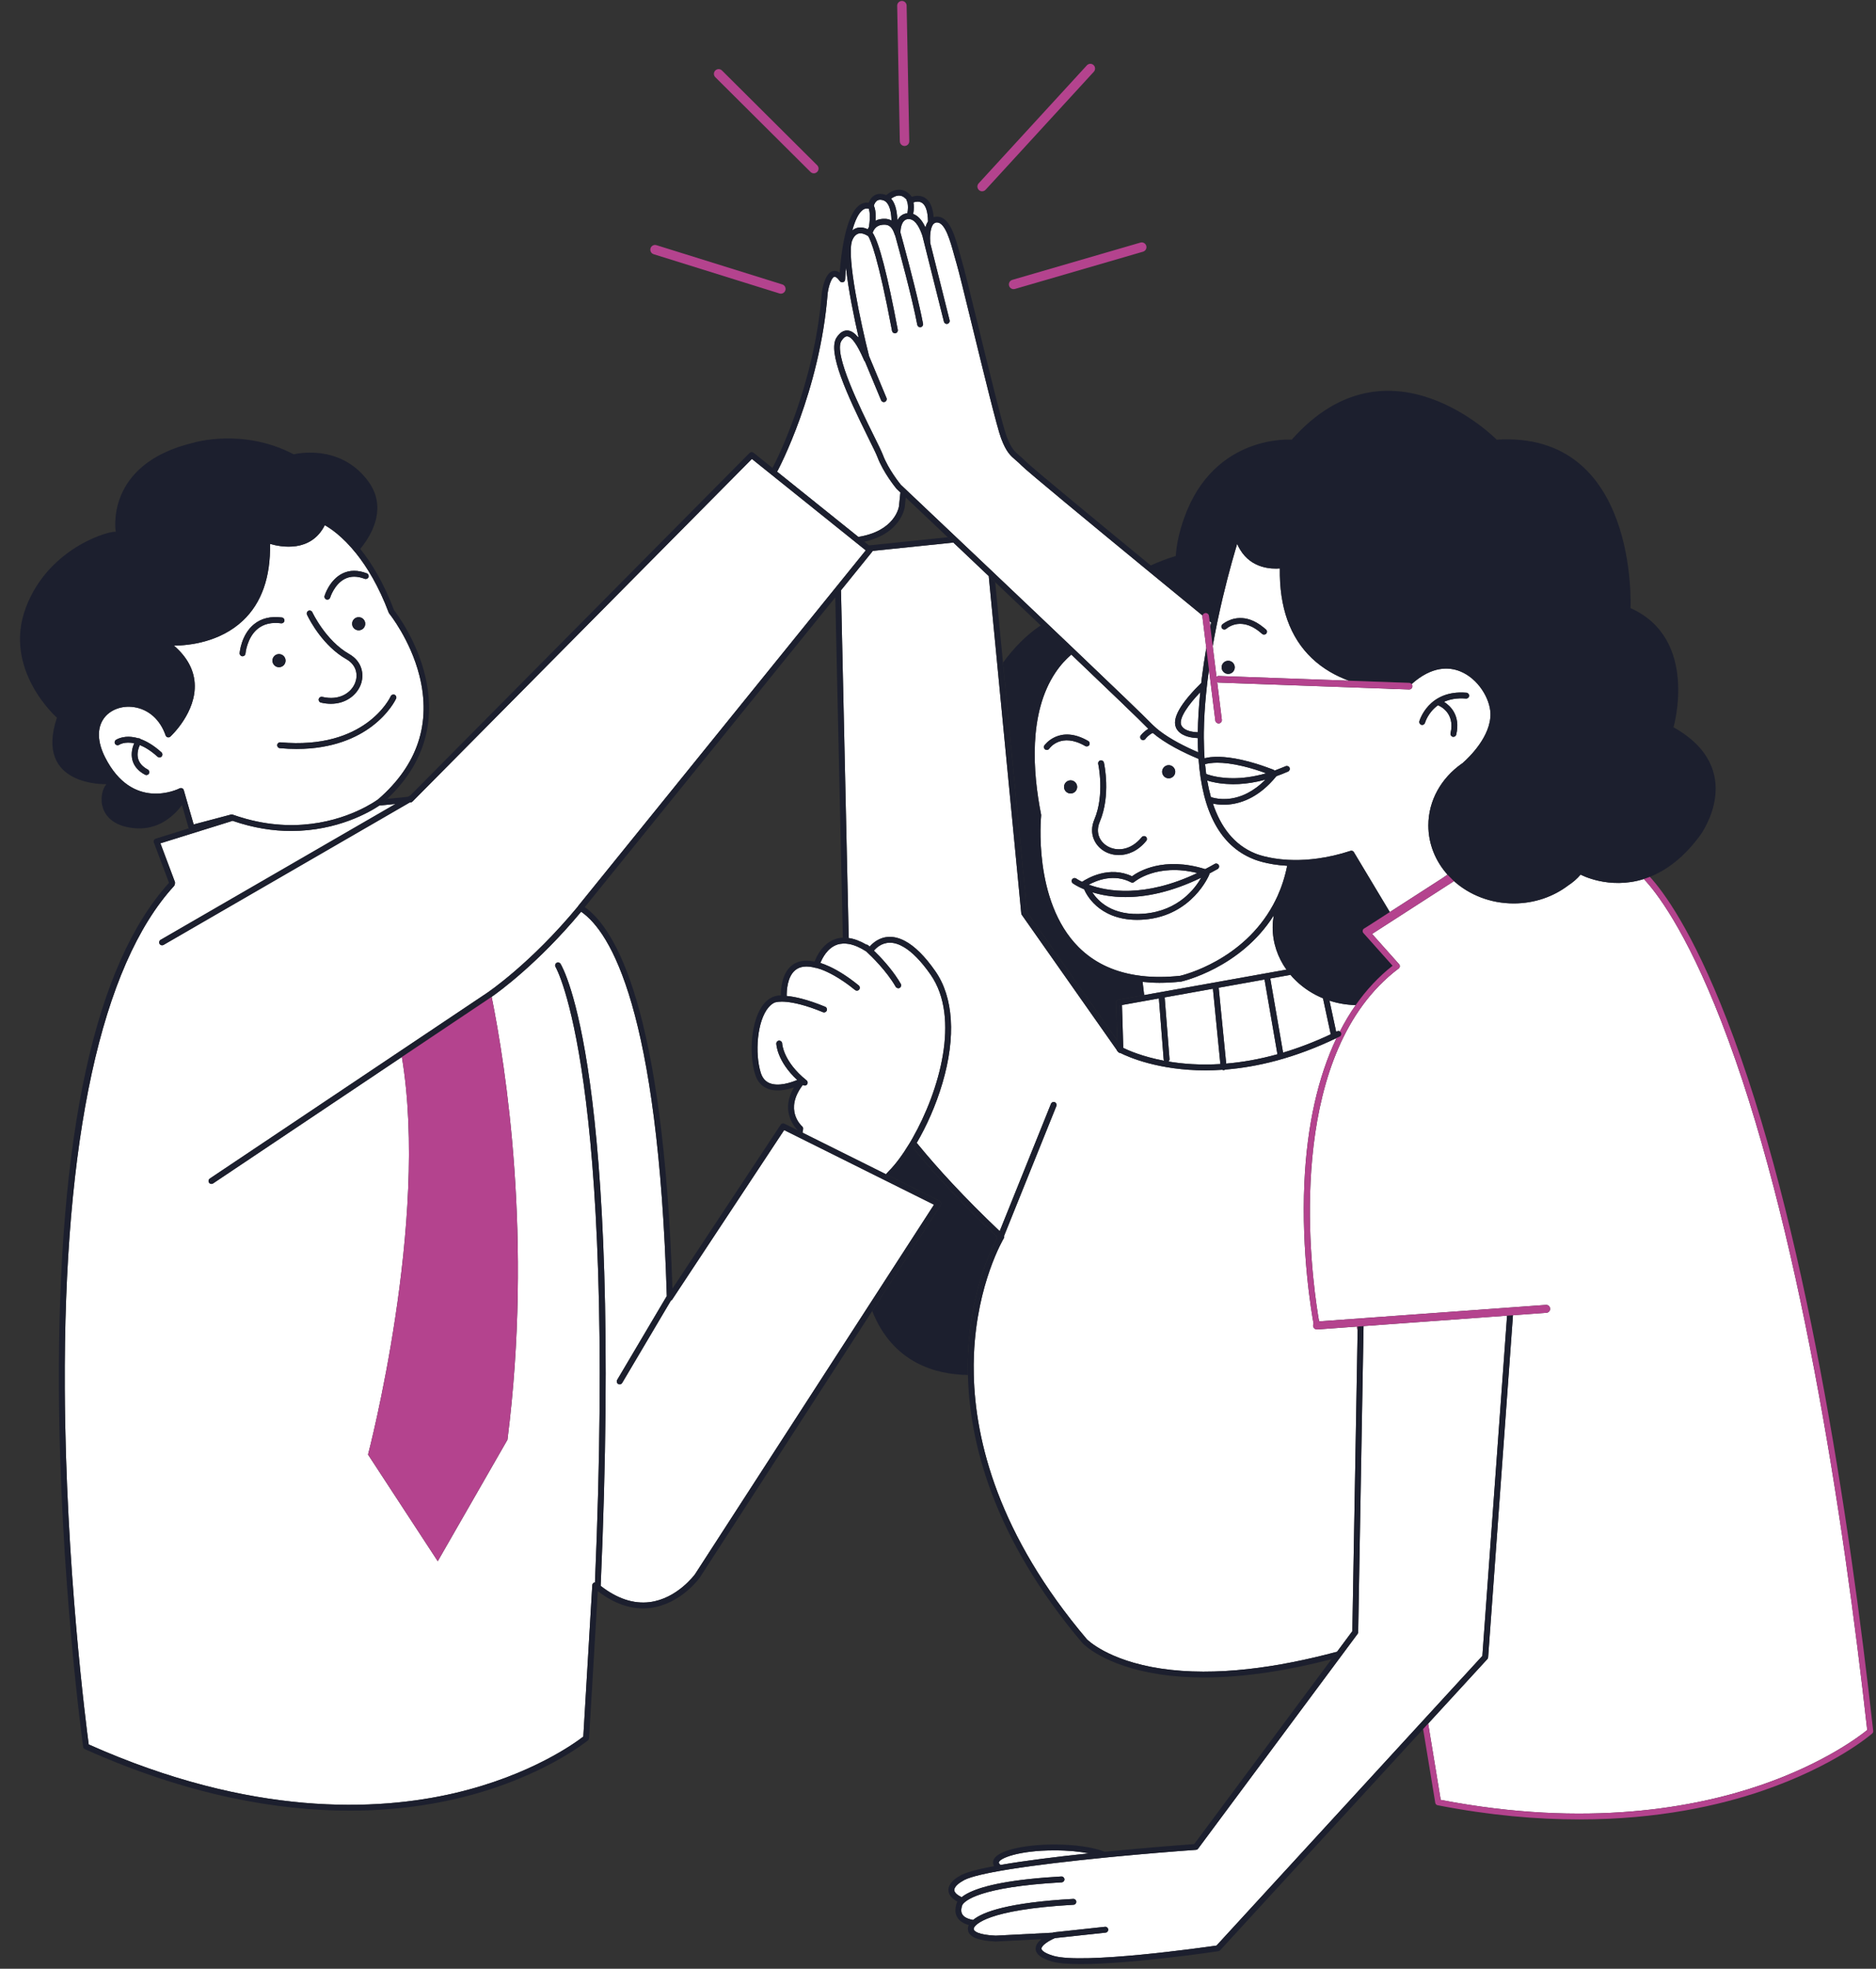 <svg width="754" height="791" xmlns="http://www.w3.org/2000/svg" xmlns:xlink="http://www.w3.org/1999/xlink" overflow="hidden"><rect width="100%" height="100%" fill="#333333" stroke="none"/><defs><clipPath id="clip0"><rect x="163" y="145" width="754" height="791"/></clipPath><clipPath id="clip1"><rect x="164" y="145" width="752" height="790"/></clipPath><clipPath id="clip2"><rect x="164" y="145" width="752" height="790"/></clipPath><clipPath id="clip3"><rect x="164" y="145" width="752" height="790"/></clipPath></defs><g clip-path="url(#clip0)" transform="translate(-163 -145)"><g clip-path="url(#clip1)"><g clip-path="url(#clip2)"><g clip-path="url(#clip3)"><path d="M509.004 388.806 451.839 399.025 451.192 393.711C453.382 393.939 455.62 394.096 457.962 394.096 460.745 394.096 463.638 393.934 466.634 393.611 466.673 393.607 466.713 393.6 466.752 393.592 467.072 393.524 490.515 388.232 503.9 367.072 503.643 368.615 503.469 370.183 503.469 371.792 503.469 378.071 505.515 383.906 509.004 388.806ZM526.811 414.762 523.698 400.315C519.636 398.643 516.001 396.276 512.965 393.371 512.474 392.901 511.988 392.427 511.529 391.93 511.222 391.597 510.939 391.247 510.647 390.903L510.177 390.987 502.514 392.357 504.147 401.792 504.349 402.957 504.551 404.121 507.665 422.115C513.715 420.312 520.109 417.901 526.811 414.762ZM529.139 416.273C512.186 424.41 497.102 427.921 484.426 428.914 484.265 429.028 484.085 429.117 483.875 429.138 483.836 429.142 483.797 429.143 483.758 429.143 483.565 429.143 483.389 429.083 483.226 428.998 480.887 429.154 478.622 429.236 476.456 429.236 457.673 429.236 445.545 423.903 442.276 422.272 441.902 422.27 441.542 422.091 441.319 421.773L441.291 421.734C441.049 421.565 440.88 421.327 440.815 421.056L402.641 366.813C402.524 366.645 402.452 366.451 402.433 366.248L393.003 268.597 389.358 230.848C384.354 226.109 379.546 221.559 375.143 217.395L342.681 220.744C342.637 220.865 342.584 220.984 342.502 221.087L329.973 236.559 333.074 376.117C335.294 376.432 337.662 377.314 340.167 378.766 340.432 378.772 340.698 378.852 340.915 379.04 340.963 379.082 341.177 379.271 341.501 379.565 341.502 379.566 341.503 379.566 341.505 379.567 342.703 378.169 345.355 375.746 349.405 375.649 351.442 375.617 353.534 376.177 355.67 377.305 359.61 379.385 363.705 383.426 367.91 389.457 375.188 399.893 376.206 415.806 370.775 434.265 368.088 443.399 364.314 451.669 360.415 458.34 368.69 468.475 379.546 480.291 393.757 493.778L414.365 442.659C414.607 442.057 415.295 441.765 415.896 442.008 416.499 442.251 416.79 442.937 416.547 443.54L395.52 495.697C395.611 496.007 395.589 496.347 395.412 496.638 395.304 496.815 384.613 514.665 383.406 543.283 383.296 545.88 383.269 548.625 383.339 551.5 383.981 577.871 393.151 615.555 428.809 657.586 428.848 657.623 437.125 666.103 458.418 669.327 480.56 672.681 505.933 668.858 529.352 662.585L535.496 654.322 537.477 541.822 537.617 533.842 537.326 532.076 521.418 533.231C521.379 533.235 521.34 533.236 521.301 533.236 520.476 533.236 519.777 532.597 519.717 531.76 519.695 531.457 519.784 531.181 519.914 530.929 519.142 526.753 514.936 502.418 516.227 474.278 517.273 451.473 521.66 431.954 529.139 416.273ZM482.452 426.708 480.848 410.511 480.73 409.325 480.613 408.137 479.458 396.479 460.068 399.945 461.126 413.391 461.22 414.585 461.314 415.778 462.014 424.684C462.046 425.092 461.852 425.451 461.553 425.686 467.353 426.653 474.364 427.202 482.452 426.708ZM530.492 413.612C532.424 409.856 534.533 406.323 536.837 403.048 533.151 402.957 529.618 402.334 526.31 401.263L528.997 413.734C529.128 413.671 529.255 413.616 529.386 413.552 529.755 413.37 530.162 413.418 530.492 413.612ZM458.908 415.208 458.814 414.014 457.74 400.361 452.124 401.365 450.964 401.572 449.804 401.78 442.902 403.013 443.432 420.224C445.495 421.246 451.164 423.745 459.847 425.38 459.753 425.227 459.682 425.06 459.667 424.869L459.001 416.401 458.908 415.208ZM483.034 408.704 483.151 409.89 484.799 426.523C491.082 425.995 497.964 424.836 505.391 422.775L502.269 404.737 502.067 403.572 501.865 402.408 500.198 392.771 481.782 396.063 482.916 407.516 483.034 408.704ZM343.856 88.223C344.491 87.898 345.211 87.649 346.051 87.538 346.855 87.432 348.573 87.211 350.271 88.131 350.132 81.252 347.563 80.297 347.535 80.288 347.389 80.24 347.259 80.164 347.146 80.071 346.15 79.724 345.318 79.7 344.683 80.034 343.8 80.496 343.367 81.555 343.184 82.151 343.664 83.201 344.069 85.04 343.856 88.223ZM340.726 91.622C340.858 91.32 341.03 91.008 341.221 90.697 341.857 86.388 341.474 84.313 341.144 83.4 340.328 83.185 339.597 83.29 338.882 83.766 337.022 85 335.595 88.214 334.516 92.109 334.927 91.776 335.38 91.472 335.922 91.263 337.369 90.705 338.98 90.825 340.726 91.622ZM356.659 85.21C357.281 81.867 356.481 80.335 356.472 80.32 356.371 80.139 356.339 79.943 356.337 79.748 355.492 78.77 354.576 78.219 353.6 78.132 352.225 78.013 350.937 78.757 350.126 79.366 351.286 80.665 352.517 83.195 352.622 88.062 353.403 86.583 354.673 85.409 356.659 85.21ZM363.912 90.903C364.142 90.043 364.474 89.216 364.947 88.519 364.904 84.623 364.069 81.993 362.495 81.014 361.294 80.269 359.842 80.608 359.085 80.871 359.289 81.917 359.362 83.447 358.993 85.504 360.637 86.091 362.39 87.601 363.912 90.903ZM353.279 202.834 353.851 197.272C352.953 196.424 352.428 195.928 352.363 195.867 352.328 195.835 352.296 195.8 352.266 195.764 352.054 195.509 347.043 189.439 344.64 183.11 344.126 181.756 342.746 178.968 340.999 175.438 332.471 158.205 324.456 140.899 328.177 135.144 329.497 133.104 331.017 132.148 332.697 132.275 334.182 132.395 335.523 133.406 336.752 134.885 336.764 134.88 336.77 134.87 336.782 134.865 336.855 134.835 336.931 134.836 337.006 134.821 335.226 126.999 332.9 115.776 331.986 107.024 331.808 108.906 331.696 110.56 331.641 111.812 331.619 112.311 331.284 112.742 330.806 112.886 330.327 113.033 329.81 112.857 329.515 112.454 328.459 111.01 327.681 110.596 327.298 110.694 326.185 110.977 325.013 114.36 324.615 117.342 321.551 156.646 304.725 188.163 304.556 188.477 304.475 188.626 304.363 188.756 304.227 188.858 304.223 188.862 304.218 188.866 304.213 188.869L336.953 215.122C351.672 212.757 353.221 203.239 353.279 202.834ZM343.802 468.814 348.043 470.923 349.262 469.599C351.85 467.003 354.707 463.179 357.497 458.563 357.717 458.198 357.938 457.838 358.158 457.464 358.372 457.097 358.585 456.717 358.798 456.341 369.368 437.732 378.144 408.245 365.98 390.803 362.26 385.469 358.625 381.755 355.223 379.748 353.28 378.601 351.411 378 349.651 378 349.597 378 349.544 378 349.49 378.002 346.208 378.068 344.09 380.13 343.218 381.183 345.779 383.675 349.953 388.066 353.062 392.961 353.389 393.476 353.705 393.996 354.006 394.521 354.329 395.085 354.133 395.804 353.57 396.127 353.385 396.233 353.184 396.283 352.986 396.283 352.844 396.283 352.714 396.225 352.582 396.176 352.333 396.083 352.106 395.939 351.964 395.691 348.344 389.368 342.242 383.456 340.125 381.5 337.602 379.879 335.264 378.879 333.127 378.507 332.726 378.437 332.333 378.391 331.946 378.365 331.548 378.339 331.154 378.327 330.771 378.348 329.909 378.394 329.081 378.54 328.299 378.823 324.482 380.208 322.479 384.147 321.689 386.126 323.715 386.757 326.906 388.065 331.046 390.733 331.435 390.983 331.834 391.251 332.239 391.526 332.632 391.793 333.026 392.061 333.434 392.352 334.599 393.183 335.819 394.106 337.101 395.151 337.605 395.561 337.68 396.303 337.27 396.807 337.038 397.092 336.699 397.24 336.357 397.24 336.096 397.24 335.833 397.153 335.614 396.976 334.888 396.384 334.187 395.84 333.5 395.322 333.094 395.016 332.696 394.724 332.303 394.442 331.896 394.149 331.502 393.876 331.11 393.608 325.822 389.993 321.996 388.625 320.169 388.138 320.055 388.141 319.94 388.145 319.828 388.114 316.271 387.132 313.494 387.441 311.574 389.034 308.396 391.671 308.127 397.167 308.155 399.376 311.415 399.667 316.386 400.731 323.615 403.702 324.217 403.949 324.504 404.637 324.256 405.238 324.07 405.693 323.631 405.968 323.168 405.968 323.019 405.968 322.867 405.939 322.721 405.879 308.909 400.204 303.867 401.885 303.819 401.903 303.697 401.947 303.574 401.955 303.451 401.958 302.533 402.349 301.685 402.987 300.901 403.893 296.174 409.352 295.31 422.509 297.721 430.183 298.38 432.283 299.54 433.652 301.268 434.367 304.858 435.85 309.908 434.131 312.376 433.095 304.244 425.544 303.987 418.798 303.98 418.49 303.968 417.841 304.484 417.303 305.133 417.29 305.763 417.294 306.317 417.789 306.333 418.437 306.337 418.525 306.679 425.683 316.138 433.245 316.645 433.651 316.728 434.391 316.322 434.899 316.09 435.19 315.748 435.341 315.403 435.341 315.145 435.341 314.885 435.257 314.668 435.083 314.663 435.079 314.658 435.075 314.652 435.07 306.96 445.038 314.043 451.447 314.359 451.722 314.664 451.988 314.815 452.395 314.753 452.793L314.525 454.254 343.802 468.814ZM430.991 357.76C433.155 361.165 438.946 367.443 451.838 366.349 465.747 365.168 472.412 356.054 474.757 351.899 462.563 357.802 452.352 359.685 444.325 359.685 438.839 359.685 434.387 358.811 430.991 357.76ZM450.429 294.831C450.06 295.366 450.194 296.098 450.728 296.469 450.933 296.609 451.166 296.677 451.396 296.677 451.77 296.677 452.137 296.5 452.366 296.17 452.45 296.047 453.398 294.729 455.264 293.778 460.35 298.108 467.69 301.714 473.68 304.213 475.2 325.558 482.489 339.025 495.502 344.334 495.858 344.494 500.805 346.647 509.31 347.128 508.395 351.617 507.062 355.684 505.402 359.342 505.14 359.92 504.86 360.477 504.583 361.036 504.291 361.624 503.992 362.202 503.685 362.768 491.533 385.138 467.628 390.976 466.315 391.278 460.796 391.869 455.656 391.892 450.905 391.353 450.496 391.306 450.101 391.241 449.699 391.186 449.296 391.131 448.89 391.082 448.493 391.019 439.196 389.542 431.483 385.786 425.461 379.764 406.96 361.267 410.385 327.282 410.422 326.941 410.434 326.823 410.429 326.703 410.406 326.586 407.027 309.548 405.28 285.83 416.152 269.595 418.233 266.487 420.473 264.131 422.557 262.355 437.773 276.836 450.251 288.796 453.233 291.887 453.318 291.975 453.411 292.061 453.498 292.148 451.495 293.362 450.453 294.795 450.429 294.831ZM428.155 299.067C428.717 299.393 429.438 299.201 429.763 298.638 430.089 298.076 429.897 297.356 429.334 297.03 417.768 290.334 411.79 298.709 411.731 298.795 411.361 299.33 411.495 300.062 412.029 300.433 412.234 300.573 412.467 300.641 412.698 300.641 413.071 300.641 413.438 300.464 413.667 300.134 413.857 299.858 418.449 293.447 428.155 299.067ZM422.257 318.107C423.714 318.107 424.895 316.926 424.895 315.47 424.895 314.013 423.714 312.832 422.257 312.832 420.801 312.832 419.62 314.013 419.62 315.47 419.62 316.926 420.801 318.107 422.257 318.107ZM459.049 309.38C459.049 310.836 460.229 312.017 461.686 312.017 463.142 312.017 464.323 310.836 464.323 309.38 464.323 307.923 463.142 306.742 461.686 306.742 460.229 306.742 459.049 307.923 459.049 309.38ZM446.94 351.332C437.837 347.032 429.161 352.044 426.867 353.564 425.384 352.85 424.593 352.305 424.545 352.271 424.018 351.889 423.283 352.007 422.902 352.532 422.52 353.057 422.637 353.793 423.163 354.176 423.386 354.338 424.935 355.425 427.732 356.591 427.902 357.029 429.227 360.233 432.72 363.283 435.717 365.901 440.88 368.827 448.986 368.827 449.96 368.827 450.977 368.785 452.036 368.695 471.217 367.065 477.905 350.89 477.97 350.727 478.034 350.565 478.055 350.399 478.047 350.236 479.136 349.66 480.235 349.062 481.354 348.421 481.917 348.098 482.112 347.379 481.789 346.815 481.466 346.251 480.749 346.056 480.182 346.379 478.882 347.124 477.609 347.809 476.35 348.463 459.589 343.27 449.499 349.442 446.94 351.332ZM436.925 339.191C434.331 337.625 432.004 334.137 433.982 329.467 438.513 318.764 435.769 306.246 435.65 305.718 435.507 305.085 434.874 304.689 434.244 304.829 433.61 304.972 433.212 305.602 433.354 306.236 433.382 306.358 436.045 318.556 431.814 328.548 429.414 334.218 432.04 338.99 435.708 341.206 437.375 342.213 439.445 342.817 441.668 342.817 445.299 342.817 449.336 341.206 452.685 337.116 453.097 336.613 453.023 335.871 452.521 335.46 452.017 335.048 451.275 335.122 450.865 335.625 446.327 341.166 440.593 341.408 436.925 339.191ZM429.572 354.705C436.861 357.403 451.87 360.136 473.181 350.037 456.847 345.955 447.953 353.52 447.86 353.6 447.495 353.922 446.968 353.985 446.537 353.76 439.691 350.176 432.786 352.956 429.572 354.705ZM478.736 249.505C478.54 249.345 478.342 249.182 478.133 249.012L478.4 251.157C478.512 250.604 478.623 250.052 478.736 249.505ZM348.268 159.367C348.519 159.967 348.235 160.656 347.635 160.906 347.487 160.968 347.334 160.997 347.183 160.997 346.722 160.997 346.284 160.724 346.096 160.273L339.614 144.719C339.483 144.607 339.368 144.476 339.295 144.308L339.139 143.952C336.5 137.904 334.268 134.764 332.506 134.621 331.752 134.556 330.966 135.165 330.154 136.422 326.848 141.535 337.83 163.729 343.109 174.394 344.884 177.981 346.285 180.814 346.841 182.275 348.988 187.933 353.541 193.603 354.033 194.207 354.06 194.232 354.11 194.279 354.154 194.321 354.349 194.506 354.713 194.849 355.231 195.338 355.539 195.629 355.896 195.965 356.309 196.356 359.814 199.666 366.998 206.451 375.976 214.943 376.35 215.297 376.723 215.65 377.104 216.009 377.476 216.361 377.853 216.718 378.231 217.076 381.637 220.298 385.259 223.726 389.014 227.281 389.445 227.689 389.88 228.101 390.315 228.513 390.747 228.922 391.18 229.332 391.616 229.745 398.35 236.123 405.413 242.819 412.292 249.35 415.828 252.708 419.313 256.02 422.68 259.223 422.971 259.5 423.262 259.777 423.552 260.052 423.842 260.329 424.132 260.605 424.42 260.879 439.554 275.285 451.946 287.163 454.927 290.253 455.198 290.533 455.511 290.804 455.804 291.08 456.472 291.706 457.187 292.319 457.958 292.918 462.416 296.38 468.368 299.359 473.541 301.574 473.536 301.471 473.53 301.371 473.525 301.268 473.498 300.676 473.451 300.112 473.433 299.509 473.416 298.957 473.418 298.379 473.408 297.818 473.397 297.179 473.402 296.519 473.399 295.869 472.694 295.842 471.985 295.787 471.281 295.687 470.547 295.582 469.831 295.42 469.143 295.211 468.842 295.119 468.55 295.014 468.263 294.898 466.694 294.265 465.372 293.282 464.642 291.742 464.597 291.648 464.583 291.541 464.545 291.444 464.406 291.089 464.311 290.714 464.262 290.319 464.199 289.812 464.217 289.268 464.303 288.694 464.67 286.237 466.371 283.174 469.504 279.401 471.428 277.084 473.436 275.05 474.768 273.762 474.846 273.102 474.899 272.475 474.983 271.807 475.497 267.72 476.116 263.67 476.798 259.718L475.235 247.165C475.214 246.994 475.232 246.828 475.272 246.671 469.582 242.014 461.21 235.157 452.122 227.696 430.365 209.836 404.655 188.638 402.63 186.547 401.751 185.639 400.985 184.986 400.244 184.353 398.098 182.523 396.404 181.077 394.333 175.573 392.687 171.201 387.369 149.475 382.677 130.307 379.763 118.406 377.247 108.128 376.461 105.538 376.122 104.422 375.785 103.196 375.437 101.928 373.943 96.487 371.897 89.037 368.651 88.912 368.091 88.898 367.663 89.069 367.289 89.41 367.251 89.445 367.204 89.455 367.167 89.494 365.666 91.084 365.703 95.357 365.834 96.729 365.843 96.822 365.821 96.908 365.809 96.997L366.307 98.982 373.627 128.163C373.786 128.793 373.403 129.432 372.772 129.59 372.676 129.614 372.58 129.626 372.485 129.626 371.958 129.626 371.479 129.27 371.345 128.735L365.602 105.844 364.766 102.509 363.927 99.165 362.768 94.544C362.76 94.515 362.769 94.487 362.764 94.458 361.754 91.363 360.123 88.016 357.71 87.588 357.677 87.591 357.647 87.605 357.613 87.605 357.52 87.605 357.426 87.594 357.331 87.571 357.316 87.567 357.306 87.556 357.291 87.552 357.167 87.548 357.047 87.533 356.919 87.544 354.191 87.796 353.888 91.6 353.867 92.955 354.899 96.686 358.909 111.32 361.506 122.737 361.795 124.008 362.064 125.233 362.312 126.403 362.546 127.512 362.762 128.573 362.949 129.559 363.07 130.197 362.651 130.813 362.013 130.934 361.956 130.945 361.9 130.947 361.845 130.95 361.827 130.95 361.809 130.955 361.792 130.955 361.328 130.955 360.922 130.672 360.734 130.252 360.697 130.17 360.655 130.09 360.637 129.998 358.582 119.175 353.313 99.803 351.778 94.229 351.686 94.115 351.613 93.984 351.569 93.837 350.323 89.707 348.227 89.626 346.36 89.871 343.872 90.2 342.988 92.154 342.706 93.061 345.279 96.918 348.663 109.947 352.803 131.994 352.923 132.633 352.502 133.247 351.863 133.367 351.79 133.381 351.717 133.388 351.645 133.388 351.09 133.388 350.596 132.993 350.489 132.428 344.882 102.565 341.827 95.831 340.894 94.365 340.864 94.349 340.828 94.352 340.799 94.334 339.203 93.338 337.848 93.042 336.769 93.459 335.064 94.116 334.38 96.381 334.373 96.404 332.287 103.065 337.832 128.935 341.263 142.559L348.268 159.367ZM466.768 290.733C467.714 292.727 470.496 293.421 473.389 293.534 473.453 288.533 473.785 283.169 474.36 277.477 469.906 282.118 465.484 288.026 466.768 290.733ZM393.428 747.214C393.428 747.492 393.667 747.815 394.101 748.159 404.11 746.41 417.091 744.828 429.627 743.519 426.06 742.814 421.422 742.314 415.759 742.314 401.31 742.314 393.428 745.551 393.428 747.214ZM347.48 473.272 346.382 472.726 343.541 471.313 314.146 456.694 313.041 456.144 311.935 455.594 307.133 453.206 262.144 521.216C262.011 521.418 261.821 521.562 261.608 521.65L242.033 554.693C241.814 555.065 241.422 555.27 241.02 555.27 240.816 555.27 240.609 555.217 240.421 555.106 239.862 554.775 239.677 554.053 240.008 553.494L259.962 519.81C256.534 404.759 237.333 373.693 225.543 365.567 208.272 386.274 192.507 397.69 189.568 399.732 195.137 427.378 206.189 496.649 195.927 577.492L167.905 626.254 139.884 583.449C139.884 583.449 164.55 489.779 153.479 423.877L77.603 474.62C77.403 474.754 77.175 474.819 76.95 474.819 76.571 474.819 76.198 474.636 75.971 474.296 75.61 473.756 75.755 473.025 76.295 472.664L187.732 398.14C187.911 398.021 205.238 386.414 224.261 363.434 224.295 363.371 224.311 363.3 224.357 363.243L327.601 235.748 328.747 234.333 329.892 232.919 339.483 221.074 339.929 220.524 339.179 219.922 337.872 218.874 336.328 217.636 335.127 216.673 333.939 215.721 302.273 190.33 301.326 189.571 300.376 188.809 294.165 183.828 158.646 320.438C158.626 320.465 158.597 320.484 158.575 320.51L157.745 321.346C157.553 321.54 157.299 321.661 157.027 321.688L156.615 321.73 57.697 378.882C57.511 378.989 57.309 379.04 57.109 379.04 56.703 379.04 56.307 378.829 56.09 378.452 55.764 377.889 55.957 377.169 56.519 376.844L150.926 322.298 144.444 322.947C140.72 325.437 127.679 333.148 108.995 333.149 101.891 333.149 93.978 332.023 85.458 329.074L56.44 338.112 62.252 353.567C62.342 353.803 62.352 354.062 62.282 354.305L62.135 354.82C62.085 354.995 61.995 355.156 61.872 355.291 32.688 387.154 17.517 456.895 18 556.974 18.346 628.766 26.673 692.725 27.625 699.802 93.191 729.001 143.79 726.549 174.72 719.328 205.639 712.11 223.592 698.83 226.409 696.634L230.018 635.855C230.044 635.412 230.319 635.02 230.728 634.844 230.844 634.794 230.968 634.808 231.09 634.797 239.902 430.51 215.498 388.125 215.25 387.72 214.911 387.167 215.083 386.443 215.634 386.103 216.186 385.762 216.908 385.93 217.251 386.481 218.283 388.142 242.412 429.521 233.389 636.151 239.972 641.268 246.593 643.485 253.087 642.67 264.182 641.275 271.241 631.551 271.311 631.454L341.49 523.09 367.353 483.156 348.576 473.817 347.48 473.272ZM34.207 303.596C31.076 297.422 30.897 291.872 33.703 287.968 36.19 284.508 40.911 282.734 45.727 283.432 51.667 284.3 56.333 288.439 58.528 294.788 58.658 295.163 58.968 295.447 59.352 295.545 59.737 295.643 60.145 295.538 60.437 295.269 60.867 294.875 70.942 285.463 70.212 273.877 69.861 268.306 67.065 263.234 61.891 258.765 68 258.696 80.424 257.381 89.625 248.697 97.089 241.653 100.744 231.306 100.499 217.926 104.917 219.217 116.922 221.498 122.511 210.421 124.564 211.551 129.534 214.763 135.147 221.782 139.466 227.183 144.165 234.835 148.212 245.542 148.258 245.661 148.321 245.772 148.402 245.87 148.486 245.974 156.894 256.384 160.531 270.759 165.38 289.926 159.824 306.625 144.069 320.348 144.051 320.361 143.895 320.478 143.634 320.662 143.212 320.959 142.492 321.445 141.471 322.061 140.761 322.49 139.899 322.979 138.917 323.499 130.716 327.839 113.295 334.442 90.917 328.299 89.933 328.029 88.94 327.736 87.937 327.415 87.126 327.155 86.313 326.894 85.49 326.599 85.488 326.599 85.487 326.598 85.485 326.598 85.357 326.552 85.223 326.529 85.089 326.529 84.988 326.529 84.887 326.542 84.788 326.568L69.805 330.536 66.835 320.254 65.829 316.771C65.731 316.434 65.489 316.159 65.167 316.019 64.845 315.879 64.478 315.89 64.166 316.048 63.397 316.437 45.219 325.304 34.207 303.596ZM102.219 266.634C102.697 267.122 103.362 267.425 104.099 267.425 105.555 267.425 106.736 266.245 106.736 264.788 106.736 263.681 106.052 262.736 105.085 262.345 104.78 262.222 104.448 262.151 104.099 262.151 102.642 262.151 101.462 263.331 101.462 264.788 101.462 265.508 101.752 266.159 102.219 266.634ZM104.661 297.575C104.015 297.527 103.441 297.994 103.382 298.641 103.324 299.288 103.801 299.861 104.448 299.919 106.803 300.133 109.044 300.231 111.181 300.231 125.901 300.231 135.537 295.539 141.24 291.291 148.377 285.975 151.048 280.284 151.158 280.044 151.429 279.454 151.171 278.757 150.582 278.486 149.991 278.211 149.294 278.471 149.021 279.059 148.611 279.942 138.594 300.654 104.661 297.575ZM138.763 249.98C138.763 248.523 137.582 247.342 136.126 247.342 134.669 247.342 133.488 248.523 133.488 249.98 133.488 251.436 134.669 252.617 136.126 252.617 137.582 252.617 138.763 251.436 138.763 249.98ZM129.629 229.795C124.416 232.345 122.494 238.522 122.414 238.783 122.226 239.406 122.577 240.062 123.199 240.251 123.313 240.285 123.428 240.302 123.541 240.302 124.046 240.302 124.513 239.974 124.667 239.466 124.683 239.411 126.361 234.014 130.664 231.909 132.939 230.796 135.594 230.808 138.553 231.946 139.159 232.179 139.84 231.877 140.074 231.269 140.306 230.663 140.004 229.982 139.397 229.748 135.803 228.368 132.517 228.384 129.629 229.795ZM115.356 246.335C115.375 246.376 115.444 246.521 115.536 246.708 116.54 248.755 121.868 258.911 131.129 264.167 135.541 266.671 135.815 270.854 134.71 273.675 133.146 277.666 128.449 280.961 121.476 279.326 120.846 279.177 120.211 279.57 120.062 280.203 119.914 280.835 120.306 281.468 120.939 281.617 122.352 281.949 123.692 282.1 124.953 282.1 131.096 282.1 135.349 278.497 136.901 274.534 138.464 270.544 137.645 265.159 132.291 262.12 122.853 256.764 117.546 245.462 117.493 245.349 117.359 245.059 117.121 244.854 116.846 244.748 116.559 244.638 116.232 244.637 115.931 244.774 115.342 245.046 115.084 245.745 115.356 246.335ZM88.281 261.762C88.229 262.409 88.711 262.975 89.358 263.028 89.391 263.03 89.423 263.032 89.455 263.032 90.061 263.032 90.576 262.566 90.627 261.952 90.632 261.887 91.211 255.501 95.566 251.983 97.974 250.037 101.134 249.299 104.962 249.798 105.598 249.879 106.197 249.426 106.28 248.782 106.364 248.137 105.909 247.547 105.264 247.464 100.767 246.883 97.002 247.791 94.072 250.165 88.933 254.329 88.305 261.46 88.281 261.762ZM38.245 298.225C38.604 298.761 39.334 298.903 39.873 298.549 40.017 298.455 42.158 297.134 45.898 297.951 45.238 299.487 44.491 302.018 45.178 304.664 45.814 307.116 47.519 309.103 50.245 310.567 50.422 310.663 50.613 310.707 50.801 310.707 51.22 310.707 51.627 310.483 51.839 310.087 52.146 309.515 51.932 308.801 51.359 308.494 49.24 307.355 47.927 305.873 47.459 304.088 46.901 301.96 47.626 299.838 48.161 298.663 50.206 299.485 52.582 300.906 55.275 303.329 55.5 303.531 55.781 303.631 56.061 303.631 56.384 303.631 56.704 303.499 56.936 303.241 57.371 302.758 57.332 302.014 56.849 301.579 53.699 298.745 50.882 297.14 48.443 296.259 48.389 296.208 48.348 296.146 48.283 296.105 48.043 295.951 47.77 295.911 47.507 295.943 42.041 294.322 38.75 296.466 38.551 296.602 38.019 296.967 37.885 297.69 38.245 298.225ZM683.821 409.676C669.347 372.447 657.333 357.35 652.655 352.437 638.607 356.853 627.239 350.664 627.239 350.664 625.868 352.303 624.155 353.78 622.195 355.062 616.262 359.54 608.65 362.233 600.348 362.233 591 362.233 582.536 358.811 576.349 353.278L568.65 358.235 562.529 362.177 543.431 374.474 549.729 381.526 550.649 382.557 551.57 383.588 553.96 386.265 554.281 386.625C554.5 386.87 554.607 387.197 554.575 387.525 554.542 387.852 554.374 388.152 554.111 388.349 554.099 388.358 554.088 388.368 554.076 388.377 548.494 392.579 543.753 397.526 539.721 403.001 508.439 445.477 520.357 520.005 522.137 529.991L561.649 527.122 562.823 527.037 563.997 526.952 610.908 523.546 613.286 523.374C614.156 523.287 614.924 523.969 614.987 524.844 615.051 525.72 614.392 526.482 613.516 526.545L611.843 526.667 600.057 527.522 599.265 538.413 590.073 664.826C590.053 665.091 589.945 665.342 589.765 665.537L565.971 691.428 571.016 722.042C629.915 733.371 673.43 725.101 699.607 716.142 725.286 707.353 739.729 696.21 742.43 694.007 732.881 608.397 714.975 489.812 683.821 409.676ZM596.895 538.543 597.684 527.695 564.17 530.128 562.996 530.213 561.822 530.298 540.006 531.882 539.975 533.671 539.859 540.21 539.833 541.692 539.744 546.749 537.843 654.742C537.838 654.988 537.757 655.226 537.61 655.423L533.037 661.573 531.852 663.165 530.761 664.633 473.505 741.625C473.3 741.9 472.986 742.072 472.644 742.097 463.481 742.748 451.577 743.714 439.32 744.894 438.784 744.946 438.245 744.999 437.706 745.052 437.01 745.12 436.314 745.187 435.616 745.256 422.088 746.599 408.426 748.186 397.8 749.882 396.999 750.01 396.224 750.139 395.458 750.268 394.825 750.375 394.216 750.482 393.61 750.59 386.116 751.918 380.663 753.298 378.745 754.671 378.703 754.701 378.658 754.728 378.614 754.752 377.795 755.19 375.468 756.775 375.51 758.257 375.536 759.177 376.586 760.184 378.459 761.114 381.68 758.528 389.065 755.623 405.419 753.844 407.532 753.615 409.796 753.404 412.219 753.215 414.221 753.058 416.32 752.915 418.547 752.791 418.922 752.776 419.253 752.945 419.484 753.207 419.651 753.396 419.772 753.628 419.788 753.9 419.797 754.067 419.768 754.227 419.713 754.375 419.554 754.799 419.16 755.113 418.678 755.14 385.218 757.011 379.646 762.654 378.736 764.239 378.373 765.206 378.066 766.562 378.599 767.722 379.176 768.976 380.702 769.81 383.081 770.23 386.957 767.008 397.222 763.25 423.311 761.792 423.953 761.758 424.515 762.253 424.552 762.901 424.588 763.551 424.091 764.106 423.442 764.141 388.289 766.106 383.913 772.24 383.391 773.451 383.324 773.688 383.292 773.926 383.376 774.143 383.565 774.623 384.753 776.218 392.143 776.544L415.132 775.357C415.274 775.271 415.432 775.209 415.608 775.191L436.079 772.985C436.711 772.914 437.306 773.382 437.375 774.029 437.445 774.676 436.978 775.256 436.331 775.325L415.9 777.526C415.853 777.553 415.815 777.592 415.764 777.613 413.54 778.535 410.494 780.494 410.56 781.778 410.577 782.119 410.969 783.331 415.291 784.628 427.062 788.157 475.89 781.245 480.901 780.52L563.463 690.68 564.474 689.58 565.486 688.479 587.755 664.247 596.895 538.543ZM496.557 308.534C494.764 307.975 493.118 307.527 491.585 307.161 487.164 306.102 483.794 305.761 481.331 305.757 481.215 305.757 481.102 305.757 480.99 305.759 480.531 305.764 480.106 305.778 479.713 305.802 479.147 305.838 478.632 305.886 478.195 305.947 478.162 305.952 478.121 305.955 478.089 305.96 477.258 306.083 476.684 306.232 476.303 306.352 476.428 307.674 476.575 308.98 476.753 310.263 476.99 310.363 479.578 311.4 484.046 311.81 484.614 311.862 485.204 311.905 485.831 311.933 486.378 311.957 486.944 311.973 487.535 311.974 491.198 311.982 495.7 311.483 500.864 310.001 499.356 309.452 497.91 308.956 496.557 308.534ZM487.583 314.379C487.229 314.379 486.918 314.356 486.579 314.348 482.09 314.238 478.875 313.459 477.168 312.909 477.564 315.205 478.058 317.421 478.652 319.546 480.038 320.018 484.968 321.341 491.166 318.945 491.551 318.796 491.941 318.629 492.335 318.451 492.705 318.283 493.078 318.101 493.454 317.905 495.736 316.721 498.139 315.005 500.566 312.555 496.583 313.636 492.997 314.155 489.873 314.317 489.314 314.346 488.785 314.354 488.255 314.362 488.034 314.365 487.798 314.379 487.583 314.379ZM480.903 271.269 479.372 258.967C479.837 256.328 480.329 253.742 480.836 251.223 480.924 250.787 481.012 250.35 481.101 249.918 481.19 249.482 481.281 249.051 481.371 248.62 481.409 248.44 481.447 248.26 481.484 248.081 484.008 236.138 486.795 226.055 488.547 220.123 488.787 219.312 489.009 218.571 489.207 217.92 489.58 218.804 490.006 219.586 490.454 220.323 495.027 227.844 503.08 228.057 506.364 227.778 506.11 243.341 510.436 255.461 519.232 263.813 523.795 268.147 529.034 270.982 534.128 272.834L528.13 272.617 510.222 271.971 509.046 271.929 507.87 271.886 481.807 270.946C481.463 270.929 481.148 271.059 480.903 271.269ZM488.235 267.475C488.235 266.018 487.054 264.837 485.598 264.837 484.141 264.837 482.961 266.018 482.961 267.475 482.961 268.931 484.141 270.112 485.598 270.112 487.054 270.112 488.235 268.931 488.235 267.475ZM482.917 251.403C482.963 251.588 483.039 251.767 483.178 251.918 483.617 252.394 484.36 252.425 484.838 251.987 484.857 251.97 484.914 251.921 484.992 251.858 485.263 251.636 485.892 251.18 486.818 250.77 488.609 249.979 491.511 249.409 495.128 251.183 495.812 251.518 496.523 251.948 497.254 252.467 497.774 252.834 498.303 253.251 498.844 253.724 498.972 253.835 499.095 253.923 499.224 254.041 499.45 254.247 499.734 254.349 500.017 254.349 500.086 254.349 500.152 254.319 500.22 254.307 500.466 254.264 500.705 254.165 500.887 253.966 500.924 253.925 500.938 253.874 500.969 253.829 501.213 253.475 501.253 253.031 501.07 252.656 501.007 252.527 500.924 252.406 500.812 252.303 500.448 251.97 500.093 251.702 499.735 251.411 496.099 248.459 492.81 247.604 490.139 247.694 490.114 247.695 490.089 247.694 490.065 247.695 488.78 247.747 487.644 248 486.682 248.341 484.766 249.021 483.56 249.984 483.306 250.202 483.277 250.227 483.241 250.258 483.238 250.261 482.914 250.563 482.816 251.002 482.917 251.403ZM476.705 278.128C476.848 276.68 477.003 275.232 477.174 273.788 477.241 273.222 477.313 272.657 477.384 272.091 477.54 270.853 477.704 269.618 477.877 268.389L479.086 278.098 480.422 288.829C480.472 289.236 480.713 289.559 481.032 289.763 481.24 289.896 481.474 289.989 481.733 289.989 481.788 289.989 481.843 289.986 481.899 289.979 482.624 289.889 483.139 289.227 483.049 288.502L481.175 273.452C481.338 273.533 481.518 273.585 481.711 273.592L507.806 274.534 508.982 274.576 510.158 274.619 532.404 275.422 536.565 275.572 549.229 276.029C551.326 276.194 553.107 276.23 554.425 276.216L558.274 276.355C558.29 276.356 558.307 276.356 558.323 276.356 559.032 276.356 559.619 275.794 559.645 275.079 559.657 274.739 559.531 274.431 559.328 274.189 567.522 266.868 574.377 267.297 578.792 269.058 586.155 271.998 590.866 280.152 591.008 286.021 591.227 295.09 582.599 303.449 579.831 305.894 579.671 306.003 579.509 306.11 579.352 306.221 571.269 311.947 566.047 320.874 566.047 330.934 566.047 338.429 568.941 345.304 573.757 350.693L571.635 352.13 566.832 355.222 561.478 358.67 550.553 365.704 536.113 341.652C535.896 341.29 535.508 341.081 535.104 341.081 534.982 341.081 534.858 341.1 534.737 341.14 529.987 342.699 525.604 343.642 521.6 344.192 518.128 344.669 514.95 344.848 512.118 344.815 511.712 344.81 511.33 344.793 510.937 344.78 510.541 344.768 510.127 344.765 509.746 344.745 501.376 344.309 496.535 342.218 496.43 342.172 487.91 338.695 482.566 331.477 479.454 322.166 480.553 322.4 482.026 322.615 483.803 322.615 486.357 322.615 489.504 322.16 492.919 320.701 493.296 320.54 493.676 320.365 494.06 320.178 494.424 320.001 494.789 319.815 495.159 319.613 498.303 317.893 501.607 315.271 504.848 311.315 504.884 311.272 504.895 311.22 504.923 311.174 506.459 310.629 508.027 310.029 509.658 309.305 510.253 309.041 510.52 308.346 510.257 307.752 510.09 307.377 509.749 307.154 509.374 307.09 509.153 307.052 508.923 307.056 508.703 307.154 508.528 307.231 508.364 307.288 508.19 307.363 507.849 307.511 507.52 307.636 507.183 307.775 506.256 308.159 505.339 308.524 504.445 308.845 504.362 308.875 504.283 308.899 504.2 308.929 504.176 308.897 504.16 308.861 504.133 308.833 504.016 308.708 503.877 308.601 503.707 308.535 502.752 308.167 501.855 307.85 500.955 307.53 499.564 307.035 498.226 306.585 496.962 306.195 488.275 303.516 482.542 303.189 479.062 303.483 478.836 303.502 478.592 303.516 478.386 303.54 478.089 303.574 477.832 303.616 477.573 303.657 477.034 303.743 476.571 303.838 476.188 303.936 476.18 303.938 476.173 303.941 476.164 303.943 476.142 303.949 476.124 303.954 476.103 303.96 476.102 303.946 476.101 303.932 476.1 303.917 476.098 303.892 476.095 303.867 476.094 303.841 476.065 303.431 476.04 303.018 476.015 302.605 476.005 302.426 475.995 302.246 475.985 302.067 475.954 301.486 475.925 300.903 475.902 300.317 475.844 298.844 475.811 297.356 475.804 295.854 475.802 295.463 475.804 295.069 475.806 294.676 475.807 294.288 475.807 293.9 475.812 293.51 475.872 288.458 476.195 283.288 476.705 278.128ZM563.266 290.548C563.369 290.576 563.472 290.589 563.573 290.589 564.092 290.589 564.567 290.243 564.709 289.718 564.727 289.652 565.9 285.566 569.914 282.693 569.944 282.707 569.966 282.733 569.999 282.746 570.284 282.852 576.944 285.45 574.971 293.92 574.824 294.553 575.217 295.185 575.85 295.333 575.94 295.354 576.03 295.364 576.118 295.364 576.653 295.364 577.136 294.997 577.263 294.454 579.074 286.682 574.757 282.829 572.328 281.325 574.599 280.304 577.479 279.697 581.168 280.006 581.815 280.057 582.384 279.578 582.439 278.932 582.493 278.284 582.012 277.715 581.364 277.66 566.062 276.383 562.471 288.978 562.437 289.106 562.267 289.733 562.638 290.379 563.266 290.548Z" fill="#FFFFFF" transform="matrix(1 0 0 1.001 171.035 145.38)"/><path d="M529.352 662.585 528.182 664.157 527.12 665.585C510.323 669.91 492.639 672.921 475.877 672.922 469.677 672.922 463.609 672.512 457.755 671.607 435.796 668.211 427.401 659.521 427.055 659.154 390.919 616.562 381.628 578.318 380.986 551.508 380.915 548.546 380.945 545.716 381.06 543.043 382.139 518.138 390.021 501.624 392.595 496.847 392.604 496.731 392.613 496.615 392.659 496.501L392.808 496.132C378.482 482.589 367.509 470.732 359.095 460.53 359.316 460.174 359.538 459.815 359.758 459.449 359.978 459.085 360.196 458.714 360.415 458.34 368.69 468.475 379.546 480.291 393.757 493.778L414.365 442.659C414.607 442.057 415.295 441.765 415.896 442.008 416.499 442.251 416.79 442.937 416.547 443.54L395.52 495.697C395.611 496.007 395.59 496.347 395.412 496.638 395.304 496.815 384.614 514.665 383.406 543.283 383.296 545.88 383.269 548.625 383.339 551.5 383.981 577.871 393.151 615.555 428.809 657.586 428.848 657.623 437.125 666.103 458.418 669.327 480.56 672.681 505.933 668.858 529.352 662.585ZM369.581 481.635 350.236 472.014 349.14 471.469 348.043 470.923 343.802 468.814 314.525 454.254 313.42 453.704 312.315 453.154 307.25 450.635C306.718 450.371 306.072 450.544 305.744 451.04L262.225 516.828C258.544 403.713 239.122 372.246 227.01 363.72 227.016 363.707 227.025 363.695 227.03 363.682L327.682 239.388 330.718 375.978C331.104 375.96 331.498 375.976 331.894 375.996 332.281 376.015 332.676 376.061 333.074 376.117L329.973 236.559 342.502 221.086C342.584 220.984 342.637 220.865 342.681 220.744L375.143 217.394C374.764 217.037 374.388 216.68 374.015 216.328 373.636 215.969 373.26 215.613 372.887 215.261L341.205 218.531 339.347 217.041 338.149 216.081 336.953 215.122 304.213 188.869 303.265 188.109 302.318 187.349 294.811 181.33C294.342 180.954 293.663 180.992 293.24 181.42L156.921 318.834 155.877 319.438 147.608 320.265C147.139 320.707 146.675 321.15 146.181 321.59 145.968 321.781 145.782 321.975 145.563 322.165 145.528 322.192 145.122 322.493 144.444 322.947L150.926 322.298 56.519 376.844C55.957 377.169 55.764 377.889 56.09 378.452 56.307 378.829 56.703 379.04 57.109 379.04 57.309 379.04 57.511 378.989 57.697 378.882L156.615 321.73 157.027 321.688C157.299 321.661 157.553 321.54 157.745 321.346L158.575 320.51 158.646 320.438 294.165 183.828 300.376 188.809 301.326 189.571 302.273 190.33 333.939 215.721 335.127 216.673 336.328 217.636 337.872 218.874 339.179 219.922 339.929 220.524 339.483 221.074 329.892 232.919 328.747 234.333 327.601 235.748 224.357 363.243C224.311 363.3 224.295 363.371 224.261 363.434 205.238 386.414 187.911 398.021 187.732 398.14L76.295 472.664C75.755 473.025 75.61 473.756 75.971 474.296 76.198 474.636 76.571 474.819 76.95 474.819 77.175 474.819 77.403 474.754 77.603 474.62L153.479 423.877 189.034 400.1C189.051 400.089 189.265 399.943 189.568 399.732 192.507 397.69 208.272 386.274 225.543 365.567 237.333 373.693 256.534 404.759 259.962 519.81L240.008 553.494C239.677 554.053 239.862 554.775 240.421 555.106 240.609 555.217 240.816 555.27 241.02 555.27 241.422 555.27 241.814 555.065 242.033 554.693L261.608 521.65C261.821 521.562 262.011 521.418 262.144 521.216L307.133 453.206 311.935 455.594 313.041 456.144 314.146 456.694 343.541 471.313 346.382 472.726 347.48 473.272 348.576 473.817 367.353 483.156 341.49 523.09 271.311 631.454C271.241 631.551 264.182 641.275 253.087 642.67 246.593 643.485 239.972 641.268 233.389 636.151 242.412 429.521 218.283 388.142 217.251 386.481 216.908 385.93 216.186 385.762 215.634 386.103 215.083 386.443 214.911 387.167 215.25 387.72 215.498 388.125 239.902 430.51 231.09 634.797 230.968 634.808 230.845 634.794 230.728 634.844 230.319 635.02 230.045 635.412 230.018 635.855L226.409 696.634C223.592 698.83 205.639 712.11 174.72 719.328 143.79 726.549 93.191 729 27.625 699.802 26.673 692.724 18.346 628.766 18 556.974 17.517 456.895 32.688 387.154 61.872 355.291 61.995 355.156 62.085 354.995 62.135 354.82L62.282 354.305C62.352 354.062 62.342 353.803 62.252 353.567L56.44 338.112 85.458 329.074C85.317 329.025 85.179 328.986 85.038 328.936L69.295 333.105C69.075 333.163 68.861 333.135 68.659 333.074 68.29 332.962 67.977 332.691 67.863 332.294L67.809 332.106 54.55 336.236C54.24 336.332 53.984 336.552 53.842 336.843 53.7 337.134 53.684 337.47 53.798 337.774L59.89 353.971C30.041 386.845 15.155 455.145 15.646 556.985 16.012 632.905 25.288 700.103 25.382 700.773 25.437 701.174 25.697 701.519 26.066 701.685 67.94 720.428 103.818 726.377 132.49 726.376 149.373 726.376 163.76 724.313 175.398 721.586 209.5 713.596 228.122 698.284 228.306 698.13 228.555 697.922 228.707 697.621 228.726 697.297L232.232 638.271C239.231 643.626 246.336 645.893 253.381 645.005 265.487 643.482 272.916 633.256 273.256 632.778L342.521 525.828 370.045 483.329C370.227 483.048 370.28 482.702 370.192 482.379 370.103 482.055 369.881 481.785 369.581 481.635ZM531.027 414.927C530.952 415.076 530.873 415.222 530.799 415.371 530.698 415.49 530.573 415.591 530.424 415.664 529.992 415.876 529.568 416.067 529.139 416.273 512.186 424.41 497.102 427.921 484.426 428.914 484.265 429.028 484.085 429.117 483.875 429.138 483.836 429.142 483.797 429.143 483.758 429.143 483.565 429.143 483.389 429.083 483.226 428.998 480.887 429.154 478.622 429.236 476.456 429.236 457.673 429.236 445.545 423.903 442.276 422.272 441.902 422.27 441.542 422.091 441.319 421.773L441.291 421.734C441.049 421.565 440.88 421.327 440.815 421.056L402.641 366.813C402.524 366.645 402.452 366.451 402.433 366.248L393.003 268.597 389.358 230.848C389.791 231.258 390.224 231.668 390.659 232.08 391.091 232.49 391.526 232.901 391.96 233.313L395.079 265.608 404.745 365.712 440.985 417.208 440.519 402.07C440.501 401.487 440.913 400.978 441.488 400.875L449.519 399.44 450.679 399.232 451.839 399.025 509.004 388.806C509.258 389.164 509.523 389.513 509.793 389.861 509.872 389.962 509.958 390.059 510.038 390.16 510.238 390.41 510.44 390.658 510.647 390.903L510.177 390.987 502.514 392.357 504.147 401.792 504.349 402.957 504.551 404.121 507.665 422.115C513.715 420.312 520.109 417.901 526.811 414.762L523.698 400.315C524.55 400.665 525.423 400.975 526.31 401.263L528.998 413.735C529.128 413.671 529.255 413.616 529.386 413.552 529.755 413.37 530.162 413.418 530.492 413.612 530.684 413.725 530.856 413.874 530.961 414.089 531.095 414.361 531.104 414.657 531.027 414.927ZM459.847 425.38C459.753 425.227 459.683 425.06 459.667 424.869L459.001 416.401 458.908 415.208 458.814 414.014 457.74 400.361 452.124 401.365 450.964 401.572 449.804 401.78 442.902 403.013 443.432 420.224C445.495 421.246 451.164 423.745 459.847 425.38ZM482.452 426.708 480.848 410.511 480.73 409.325 480.613 408.137 479.458 396.479 460.068 399.945 461.126 413.391 461.22 414.585 461.314 415.778 462.014 424.684C462.046 425.092 461.852 425.451 461.553 425.686 467.353 426.653 474.364 427.202 482.452 426.708ZM505.391 422.775 502.269 404.737 502.067 403.572 501.865 402.408 500.198 392.771 481.782 396.063 482.916 407.516 483.034 408.704 483.151 409.89 484.799 426.523C491.082 425.995 497.964 424.836 505.391 422.775Z" fill="#1C1F2E" transform="matrix(1 0 0 1.001 171.035 145.38)"/><path d="M380.986 551.508C368.046 551.312 350.818 546.7 342.521 525.828L370.045 483.329C370.227 483.048 370.28 482.702 370.192 482.379 370.103 482.055 369.881 481.785 369.581 481.635L350.236 472.014 349.14 471.469 348.043 470.923 349.262 469.599C351.85 467.003 354.707 463.179 357.497 458.563 357.717 458.198 357.938 457.838 358.158 457.464 358.372 457.097 358.585 456.717 358.798 456.341 369.368 437.732 378.144 408.245 365.98 390.803 362.26 385.469 358.625 381.755 355.223 379.748 353.28 378.601 351.411 378 349.651 378 349.597 378 349.544 378 349.49 378.002 346.207 378.068 344.09 380.13 343.218 381.184 345.779 383.675 349.953 388.066 353.062 392.961 353.389 393.476 353.705 393.996 354.006 394.521 354.329 395.085 354.133 395.804 353.57 396.127 353.385 396.233 353.184 396.283 352.986 396.283 352.844 396.283 352.714 396.225 352.582 396.176 352.333 396.083 352.106 395.939 351.964 395.691 348.344 389.368 342.242 383.456 340.125 381.5 337.602 379.879 335.264 378.879 333.127 378.507 332.726 378.437 332.333 378.391 331.946 378.365 331.548 378.339 331.154 378.327 330.771 378.348 329.909 378.394 329.081 378.54 328.299 378.823 324.482 380.208 322.479 384.147 321.689 386.126 323.715 386.757 326.906 388.065 331.046 390.733 331.435 390.983 331.834 391.251 332.239 391.526 332.632 391.793 333.026 392.061 333.434 392.352 334.599 393.183 335.819 394.106 337.101 395.151 337.605 395.561 337.68 396.303 337.27 396.807 337.038 397.092 336.699 397.24 336.357 397.24 336.096 397.24 335.833 397.153 335.614 396.976 334.888 396.384 334.187 395.84 333.5 395.322 333.094 395.016 332.696 394.724 332.303 394.442 331.896 394.149 331.502 393.876 331.11 393.608 325.822 389.993 321.996 388.625 320.169 388.138 320.055 388.141 319.94 388.145 319.828 388.114 316.271 387.132 313.494 387.441 311.574 389.034 308.396 391.671 308.127 397.167 308.155 399.376 311.415 399.667 316.386 400.731 323.615 403.702 324.217 403.949 324.503 404.637 324.256 405.238 324.07 405.693 323.631 405.968 323.168 405.968 323.019 405.968 322.867 405.939 322.721 405.879 308.909 400.204 303.867 401.885 303.819 401.903 303.697 401.947 303.574 401.955 303.451 401.958 302.533 402.349 301.685 402.987 300.901 403.893 296.174 409.352 295.31 422.509 297.721 430.183 298.38 432.284 299.54 433.652 301.268 434.367 304.858 435.85 309.908 434.131 312.376 433.095 304.244 425.544 303.987 418.798 303.98 418.49 303.968 417.841 304.484 417.303 305.133 417.29 305.763 417.294 306.317 417.789 306.333 418.437 306.337 418.525 306.678 425.683 316.138 433.245 316.645 433.651 316.728 434.391 316.322 434.899 316.09 435.19 315.748 435.341 315.402 435.341 315.145 435.341 314.885 435.257 314.668 435.083 314.663 435.079 314.658 435.075 314.652 435.07 306.96 445.038 314.043 451.448 314.359 451.722 314.664 451.988 314.815 452.395 314.753 452.793L314.525 454.254 313.42 453.704 312.315 453.154 312.335 453.022C310.702 451.279 305.83 444.957 311.063 436.108 308.041 437.109 303.803 437.96 300.373 436.544 297.992 435.56 296.345 433.658 295.475 430.889 292.829 422.463 293.826 408.469 299.122 402.353 300.967 400.222 303.306 399.111 305.794 399.15 305.784 396.433 306.226 390.42 310.065 387.228 312.352 385.326 315.409 384.766 319.157 385.539 319.168 385.54 319.177 385.535 319.188 385.536 319.209 385.538 319.281 385.547 319.377 385.561 320.213 383.334 322.564 378.409 327.48 376.616 328.514 376.239 329.595 376.03 330.718 375.978 331.104 375.96 331.498 375.976 331.894 375.996 332.281 376.015 332.676 376.061 333.074 376.117 335.294 376.432 337.662 377.314 340.167 378.766 340.432 378.772 340.698 378.852 340.915 379.04 340.963 379.082 341.177 379.271 341.5 379.565 341.502 379.566 341.503 379.566 341.505 379.567 342.703 378.169 345.355 375.746 349.405 375.649 351.442 375.617 353.534 376.177 355.67 377.305 359.61 379.385 363.705 383.426 367.91 389.457 375.188 399.893 376.206 415.806 370.775 434.265 368.088 443.399 364.314 451.669 360.415 458.34 360.196 458.714 359.978 459.085 359.758 459.449 359.537 459.815 359.316 460.174 359.095 460.53 367.509 470.732 378.482 482.589 392.807 496.132L392.659 496.501C392.613 496.615 392.604 496.731 392.594 496.847 390.021 501.624 382.139 518.138 381.06 543.043 380.945 545.716 380.915 548.546 380.986 551.508ZM150.349 244.539C152.567 247.382 182.535 287.351 147.608 320.265 147.139 320.707 146.675 321.15 146.182 321.59 145.968 321.781 145.782 321.975 145.563 322.165 145.528 322.192 145.122 322.493 144.444 322.947 140.72 325.437 127.679 333.148 108.995 333.149 101.891 333.149 93.978 332.023 85.458 329.074 85.317 329.025 85.179 328.986 85.038 328.936L69.295 333.105C69.075 333.163 68.861 333.136 68.659 333.074 68.29 332.962 67.977 332.691 67.863 332.294L67.809 332.106 65.111 322.77C61.667 327.333 55.555 332.804 46.259 332.056 30.63 330.799 31.447 318.009 34.734 314.371 34.734 314.371 5.54 315.454 14.841 287.669 14.841 287.669-7.045 268.509 2.339 243.533 11.722 218.556 37.651 212.211 38.485 213.141 38.485 213.141 33.715 185.885 69.687 177.328 69.687 177.328 89.549 171.235 110.007 181.97 110.007 181.97 128.56 177.19 140.016 192.865 147.228 202.733 142.329 213.165 136.757 219.938 141.245 225.499 146.124 233.411 150.349 244.539ZM144.069 320.348C159.824 306.625 165.38 289.926 160.531 270.759 156.894 256.384 148.486 245.974 148.402 245.87 148.321 245.772 148.258 245.661 148.212 245.542 144.165 234.835 139.466 227.183 135.147 221.782 129.534 214.763 124.564 211.551 122.511 210.421 116.922 221.498 104.917 219.217 100.499 217.926 100.744 231.305 97.089 241.653 89.625 248.697 80.424 257.381 68 258.696 61.891 258.765 67.065 263.234 69.861 268.306 70.212 273.877 70.942 285.463 60.867 294.875 60.437 295.269 60.145 295.538 59.738 295.643 59.353 295.545 58.968 295.447 58.658 295.163 58.528 294.788 56.333 288.439 51.667 284.3 45.727 283.432 40.911 282.734 36.19 284.508 33.703 287.968 30.897 291.872 31.076 297.422 34.207 303.596 45.219 325.304 63.397 316.437 64.166 316.048 64.478 315.89 64.845 315.879 65.167 316.019 65.489 316.159 65.731 316.434 65.829 316.771L66.835 320.254 69.805 330.536 84.788 326.568C84.887 326.542 84.988 326.529 85.089 326.529 85.223 326.529 85.357 326.552 85.485 326.598 85.487 326.598 85.488 326.599 85.49 326.599 86.313 326.894 87.126 327.155 87.937 327.415 88.94 327.736 89.933 328.029 90.917 328.299 113.295 334.442 130.716 327.839 138.917 323.499 139.899 322.979 140.761 322.49 141.471 322.061 142.492 321.445 143.212 320.959 143.634 320.662 143.895 320.478 144.051 320.361 144.069 320.348ZM598.87 527.609 600.057 527.522 599.265 538.413 590.073 664.826C590.053 665.091 589.945 665.342 589.765 665.537L565.971 691.428 564.96 692.529 563.949 693.63 482.35 782.421C482.168 782.62 481.923 782.75 481.656 782.789 479.893 783.05 446.341 787.966 426.376 787.966 421.355 787.967 417.197 787.656 414.616 786.882 410.409 785.621 408.314 783.99 408.209 781.895 408.132 780.365 409.201 779.018 410.516 777.951L392.152 778.896C385.634 778.612 382.081 777.331 381.177 774.981 381.017 774.564 380.97 774.15 380.979 773.747L380.975 773.747C380.973 773.726 380.978 773.675 380.977 773.646 380.976 773.615 380.978 773.576 380.979 773.535 380.994 773.358 381.029 773.187 381.067 773.018 381.096 772.904 381.134 772.78 381.184 772.647 381.224 772.518 381.253 772.384 381.305 772.264 378.862 771.596 377.234 770.4 376.455 768.692 375.789 767.233 375.899 765.695 376.217 764.431 376.239 764.201 376.335 763.862 376.509 763.466 376.586 763.255 376.665 763.056 376.743 762.877 374.408 761.573 373.203 760.043 373.157 758.317 373.076 755.248 376.751 753.089 377.44 752.712 379.486 751.295 384.626 749.921 391.497 748.629 391.239 748.18 391.074 747.712 391.074 747.214 391.074 742.452 403.492 739.96 415.759 739.96 423.489 739.96 431.273 740.952 435.977 742.876 453.373 741.158 468.65 740.026 471.938 739.788L527.12 665.585 528.182 664.157 529.351 662.585 535.496 654.322 537.477 541.822 537.617 533.842 537.649 532.053 538.505 531.991 538.828 531.967 539.684 531.905 540.006 531.882 539.975 533.671 539.859 540.21 539.833 541.692 539.744 546.749 537.843 654.742C537.838 654.988 537.757 655.226 537.61 655.423L533.037 661.573 531.852 663.165 530.761 664.633 473.505 741.625C473.3 741.9 472.986 742.072 472.644 742.097 463.48 742.748 451.577 743.715 439.32 744.894 438.784 744.946 438.244 744.999 437.706 745.052 437.01 745.12 436.314 745.187 435.616 745.256 422.088 746.599 408.426 748.186 397.8 749.882 396.998 750.01 396.224 750.139 395.458 750.268 394.825 750.375 394.216 750.483 393.61 750.59 386.116 751.918 380.663 753.299 378.745 754.671 378.703 754.701 378.658 754.728 378.614 754.753 377.795 755.19 375.468 756.775 375.51 758.258 375.536 759.177 376.586 760.184 378.459 761.114 381.68 758.528 389.065 755.623 405.419 753.844 407.532 753.615 409.796 753.404 412.219 753.215 414.221 753.058 416.32 752.915 418.547 752.791 418.922 752.776 419.253 752.945 419.484 753.207 419.651 753.396 419.772 753.628 419.788 753.9 419.797 754.068 419.768 754.227 419.713 754.375 419.554 754.799 419.159 755.113 418.678 755.14 385.218 757.011 379.646 762.654 378.736 764.239 378.373 765.206 378.066 766.562 378.599 767.722 379.176 768.976 380.702 769.81 383.081 770.23 386.957 767.008 397.222 763.25 423.311 761.792 423.953 761.758 424.515 762.253 424.551 762.901 424.588 763.551 424.091 764.106 423.442 764.141 388.289 766.106 383.913 772.24 383.391 773.451 383.324 773.688 383.292 773.926 383.376 774.143 383.565 774.623 384.753 776.218 392.143 776.544L415.132 775.357C415.274 775.271 415.432 775.209 415.608 775.191L436.079 772.985C436.711 772.914 437.306 773.382 437.375 774.029 437.445 774.676 436.977 775.256 436.331 775.325L415.9 777.526C415.853 777.553 415.815 777.592 415.764 777.613 413.54 778.535 410.494 780.494 410.56 781.778 410.577 782.119 410.969 783.331 415.291 784.628 427.062 788.157 475.89 781.245 480.901 780.521L563.463 690.68 564.474 689.58 565.486 688.479 587.755 664.247 596.895 538.543 597.684 527.695 598.87 527.609ZM394.101 748.159C404.11 746.41 417.091 744.828 429.627 743.519 426.06 742.814 421.422 742.314 415.759 742.314 401.31 742.314 393.428 745.551 393.428 747.214 393.428 747.492 393.667 747.815 394.101 748.159ZM675.434 334.708C668.752 343.886 661.688 348.946 655.086 351.564 654.683 351.724 654.282 351.875 653.883 352.017 653.472 352.163 653.061 352.31 652.655 352.437 638.607 356.853 627.239 350.664 627.239 350.664 625.868 352.303 624.155 353.78 622.195 355.062 616.262 359.54 608.65 362.233 600.348 362.233 591 362.233 582.536 358.811 576.349 353.278 576.189 353.135 576.031 352.991 575.873 352.845 575.811 352.787 575.756 352.723 575.694 352.665 575.604 352.579 575.521 352.487 575.432 352.401 575.292 352.266 575.158 352.126 575.021 351.989 574.876 351.844 574.729 351.7 574.586 351.552 574.529 351.493 574.468 351.437 574.412 351.377 574.333 351.294 574.247 351.217 574.169 351.134 574.046 351.001 573.916 350.874 573.795 350.739L571.635 352.13 573.757 350.693C568.941 345.304 566.047 338.429 566.047 330.934 566.047 320.874 571.269 311.947 579.352 306.221 579.509 306.11 579.671 306.003 579.831 305.894 582.599 303.449 591.227 295.09 591.008 286.021 590.866 280.152 586.155 271.998 578.792 269.058 574.377 267.297 567.522 266.868 559.328 274.189 559.096 273.911 558.76 273.723 558.37 273.708L558.137 273.7 556.476 273.64 546.048 273.264 538.649 272.997 535.762 272.893 534.128 272.834C529.034 270.982 523.795 268.147 519.232 263.813 510.436 255.461 506.11 243.341 506.364 227.778 503.08 228.057 495.027 227.844 490.454 220.323 490.006 219.586 489.58 218.804 489.207 217.92 489.009 218.57 488.787 219.312 488.547 220.123 486.795 226.055 484.008 236.138 481.484 248.081 481.447 248.26 481.409 248.44 481.371 248.62 481.281 249.051 481.19 249.482 481.101 249.918 481.012 250.35 480.924 250.787 480.836 251.223 480.329 253.742 479.837 256.328 479.372 258.967L478.864 254.885 478.4 251.157C478.512 250.603 478.623 250.052 478.736 249.505 478.54 249.345 478.342 249.182 478.133 249.012L477.922 247.318 477.891 247.071 477.862 246.837C477.772 246.111 477.111 245.596 476.385 245.687 476.268 245.702 476.167 245.753 476.062 245.796 475.904 245.86 475.767 245.948 475.648 246.063 475.472 246.231 475.334 246.432 475.272 246.671 469.582 242.014 461.21 235.157 452.122 227.696 430.365 209.836 404.655 188.638 402.63 186.547 401.751 185.639 400.985 184.986 400.244 184.353 398.098 182.523 396.404 181.077 394.333 175.573 392.687 171.201 387.369 149.475 382.677 130.307 379.763 118.406 377.247 108.128 376.461 105.538 376.122 104.422 375.785 103.196 375.437 101.928 373.943 96.487 371.897 89.037 368.651 88.912 368.091 88.898 367.663 89.069 367.289 89.41 367.251 89.445 367.204 89.455 367.167 89.494 365.666 91.084 365.703 95.357 365.834 96.729 365.843 96.822 365.821 96.908 365.809 96.997L366.307 98.982 373.627 128.163C373.786 128.793 373.403 129.432 372.772 129.59 372.676 129.614 372.58 129.626 372.485 129.626 371.958 129.626 371.479 129.269 371.345 128.735L365.602 105.844 364.766 102.509 363.927 99.165 362.768 94.544C362.76 94.515 362.769 94.487 362.764 94.458 361.754 91.363 360.123 88.015 357.71 87.588 357.677 87.591 357.647 87.605 357.613 87.605 357.52 87.605 357.426 87.594 357.331 87.571 357.316 87.567 357.306 87.556 357.291 87.552 357.167 87.548 357.047 87.533 356.919 87.544 354.191 87.796 353.888 91.6 353.867 92.955 354.899 96.686 358.909 111.32 361.506 122.737 361.795 124.008 362.064 125.233 362.312 126.403 362.546 127.512 362.762 128.573 362.949 129.559 363.07 130.197 362.651 130.813 362.013 130.934 361.956 130.945 361.9 130.947 361.845 130.95 361.827 130.95 361.809 130.955 361.792 130.955 361.328 130.955 360.922 130.672 360.734 130.252 360.697 130.17 360.655 130.09 360.637 129.997 358.582 119.175 353.313 99.803 351.778 94.229 351.686 94.115 351.613 93.984 351.569 93.837 350.323 89.707 348.227 89.626 346.36 89.871 343.872 90.2 342.988 92.154 342.706 93.061 345.279 96.918 348.663 109.947 352.803 131.994 352.923 132.633 352.502 133.247 351.863 133.367 351.79 133.381 351.717 133.388 351.645 133.388 351.09 133.388 350.596 132.993 350.489 132.428 344.882 102.565 341.827 95.831 340.894 94.365 340.864 94.349 340.828 94.352 340.799 94.334 339.203 93.338 337.848 93.042 336.769 93.459 335.064 94.116 334.38 96.381 334.373 96.404 332.287 103.065 337.832 128.935 341.263 142.559L348.268 159.367C348.519 159.967 348.235 160.656 347.635 160.906 347.487 160.968 347.334 160.997 347.183 160.997 346.722 160.997 346.284 160.724 346.096 160.273L339.614 144.719C339.483 144.607 339.368 144.476 339.295 144.308L339.139 143.952C336.5 137.904 334.268 134.764 332.506 134.621 331.752 134.556 330.966 135.165 330.154 136.422 326.848 141.535 337.83 163.729 343.109 174.394 344.884 177.981 346.285 180.814 346.841 182.275 348.988 187.933 353.541 193.603 354.033 194.207 354.06 194.232 354.11 194.279 354.154 194.321 354.349 194.506 354.713 194.849 355.231 195.338 355.539 195.629 355.896 195.965 356.309 196.356 359.814 199.666 366.998 206.451 375.976 214.943 376.35 215.296 376.723 215.649 377.104 216.009 377.476 216.361 377.853 216.718 378.231 217.076 381.637 220.298 385.259 223.726 389.014 227.281 389.445 227.689 389.88 228.101 390.315 228.513 390.747 228.922 391.18 229.332 391.616 229.745 398.35 236.123 405.413 242.819 412.292 249.35 415.828 252.708 419.314 256.02 422.68 259.223 422.971 259.5 423.262 259.777 423.552 260.052 423.842 260.329 424.132 260.605 424.42 260.879 439.554 275.285 451.946 287.163 454.927 290.253 455.198 290.533 455.511 290.804 455.804 291.08 456.472 291.706 457.187 292.319 457.958 292.918 462.416 296.38 468.368 299.359 473.541 301.574 473.536 301.471 473.53 301.371 473.525 301.267 473.498 300.676 473.452 300.112 473.433 299.509 473.416 298.957 473.418 298.379 473.408 297.818 473.397 297.179 473.402 296.519 473.399 295.869 472.694 295.842 471.985 295.787 471.281 295.687 470.547 295.582 469.831 295.42 469.143 295.211 468.842 295.119 468.55 295.014 468.263 294.898 466.694 294.265 465.372 293.282 464.642 291.742 464.597 291.648 464.583 291.541 464.545 291.444 464.406 291.089 464.311 290.714 464.262 290.319 464.199 289.812 464.217 289.268 464.303 288.694 464.67 286.237 466.371 283.174 469.504 279.401 471.428 277.084 473.436 275.05 474.768 273.762 474.846 273.102 474.899 272.475 474.983 271.807 475.497 267.72 476.116 263.67 476.798 259.718L477.309 263.819 477.877 268.389C477.704 269.618 477.54 270.853 477.384 272.091 477.313 272.657 477.241 273.222 477.174 273.788 477.003 275.232 476.848 276.68 476.705 278.128 476.195 283.288 475.872 288.458 475.812 293.51 475.807 293.9 475.807 294.288 475.806 294.676 475.804 295.069 475.802 295.463 475.804 295.854 475.811 297.356 475.844 298.844 475.902 300.317 475.925 300.903 475.954 301.486 475.985 302.067 475.995 302.246 476.005 302.426 476.015 302.605 476.04 303.018 476.065 303.431 476.094 303.841 476.095 303.867 476.098 303.892 476.1 303.917 476.101 303.932 476.102 303.946 476.103 303.96 476.124 303.954 476.142 303.949 476.164 303.943 476.173 303.941 476.18 303.938 476.188 303.936 476.571 303.838 477.034 303.743 477.573 303.657 477.832 303.616 478.089 303.574 478.386 303.54 478.592 303.516 478.836 303.502 479.062 303.483 482.542 303.189 488.275 303.516 496.962 306.195 498.226 306.585 499.564 307.035 500.955 307.53 501.855 307.85 502.752 308.167 503.707 308.535 503.877 308.601 504.016 308.708 504.133 308.833 504.16 308.861 504.176 308.897 504.2 308.929 504.283 308.899 504.362 308.875 504.445 308.845 505.339 308.524 506.256 308.159 507.183 307.775 507.52 307.636 507.849 307.511 508.19 307.363 508.364 307.288 508.528 307.231 508.703 307.153 508.923 307.056 509.153 307.052 509.374 307.09 509.749 307.154 510.09 307.377 510.257 307.752 510.52 308.346 510.253 309.041 509.658 309.305 508.027 310.029 506.459 310.629 504.923 311.174 504.895 311.22 504.884 311.272 504.848 311.315 501.608 315.271 498.303 317.893 495.159 319.613 494.79 319.815 494.424 320.001 494.06 320.178 493.676 320.365 493.296 320.54 492.919 320.701 489.504 322.16 486.357 322.615 483.803 322.615 482.026 322.615 480.553 322.4 479.454 322.166 482.566 331.477 487.91 338.695 496.43 342.172 496.535 342.218 501.376 344.309 509.746 344.745 510.127 344.765 510.541 344.768 510.937 344.78 511.33 344.793 511.712 344.81 512.118 344.815 514.95 344.848 518.128 344.669 521.6 344.192 525.604 343.642 529.987 342.699 534.737 341.14 534.858 341.1 534.982 341.081 535.104 341.081 535.509 341.081 535.896 341.29 536.113 341.652L550.553 365.704 549.563 366.342 548.573 366.979 542.305 371.015 540.204 372.326C539.909 372.509 539.711 372.814 539.662 373.158 539.613 373.501 539.718 373.849 539.949 374.108L547.008 382.013 547.928 383.044 548.848 384.074 551.681 387.247C546.097 391.611 541.153 396.912 536.837 403.048 533.151 402.957 529.618 402.334 526.31 401.263 525.423 400.975 524.55 400.665 523.698 400.315 519.636 398.643 516.001 396.276 512.965 393.371 512.474 392.901 511.988 392.427 511.529 391.93 511.222 391.597 510.939 391.247 510.647 390.903 510.44 390.658 510.238 390.41 510.038 390.159 509.958 390.059 509.872 389.962 509.793 389.861 509.523 389.513 509.258 389.164 509.004 388.806 505.515 383.906 503.469 378.071 503.469 371.792 503.469 370.183 503.643 368.615 503.9 367.072 490.515 388.232 467.072 393.524 466.752 393.592 466.713 393.6 466.673 393.607 466.634 393.611 463.638 393.934 460.745 394.096 457.962 394.096 455.62 394.096 453.382 393.939 451.192 393.711L451.839 399.025 450.679 399.232 449.519 399.44 441.488 400.875C440.913 400.978 440.501 401.487 440.519 402.07L440.985 417.208 404.745 365.712 395.079 265.608C399.422 259.656 404.434 254.518 410.239 250.645 404.164 244.878 397.955 238.991 391.96 233.313 391.526 232.901 391.091 232.49 390.659 232.08 390.224 231.668 389.791 231.258 389.358 230.848 384.354 226.109 379.546 221.559 375.143 217.394 374.765 217.036 374.388 216.68 374.015 216.328 373.636 215.969 373.26 215.613 372.887 215.261 365.578 208.348 359.592 202.693 356.006 199.307L355.615 203.117C355.55 203.608 353.96 213.834 339.347 217.041L338.15 216.081 336.953 215.122C351.673 212.757 353.221 203.239 353.279 202.834L353.851 197.272C352.953 196.424 352.428 195.928 352.363 195.867 352.328 195.835 352.296 195.8 352.266 195.764 352.054 195.509 347.043 189.439 344.64 183.11 344.126 181.756 342.746 178.968 340.999 175.438 332.471 158.205 324.456 140.899 328.177 135.144 329.497 133.104 331.017 132.148 332.697 132.274 334.182 132.395 335.523 133.406 336.752 134.885 336.764 134.88 336.77 134.87 336.782 134.865 336.855 134.835 336.931 134.836 337.006 134.821 335.226 126.999 332.9 115.776 331.986 107.024 331.808 108.906 331.696 110.56 331.641 111.812 331.619 112.311 331.284 112.742 330.806 112.886 330.328 113.033 329.81 112.857 329.515 112.454 328.459 111.01 327.682 110.596 327.298 110.694 326.185 110.977 325.013 114.36 324.615 117.341 321.551 156.646 304.726 188.163 304.556 188.477 304.475 188.626 304.363 188.756 304.227 188.858 304.223 188.862 304.218 188.866 304.213 188.869L303.265 188.109 302.318 187.349C302.415 187.276 302.505 187.208 302.603 187.134 304.106 184.257 319.38 154.214 322.275 117.095 322.453 115.738 323.472 109.241 326.716 108.414 327.618 108.185 328.532 108.392 329.451 109.034 329.944 102.253 331.732 85.687 337.581 81.805 338.663 81.086 339.86 80.806 341.097 80.977 341.472 79.997 342.209 78.672 343.591 77.949 344.89 77.269 346.426 77.262 348.161 77.923 349.17 77.062 351.299 75.57 353.791 75.787 355.553 75.937 357.117 76.882 358.45 78.597 359.654 78.206 361.783 77.813 363.716 79.003 365.751 80.254 366.915 82.879 367.216 86.782 367.696 86.626 368.204 86.538 368.742 86.56 373.71 86.752 375.833 94.483 377.706 101.304 378.049 102.552 378.38 103.757 378.713 104.855 379.517 107.506 382.041 117.813 384.962 129.748 389.407 147.906 394.939 170.504 396.536 174.745 398.393 179.68 399.81 180.889 401.772 182.562 402.518 183.2 403.364 183.921 404.321 184.909 406.285 186.938 432.591 208.618 454.473 226.579 457.611 225.147 460.979 223.841 464.539 222.769 464.815 218.286 465.866 213.17 467.962 207.343 480.082 173.633 511.14 176.095 511.14 176.095 550.153 131.969 593.521 176.095 593.521 176.095 650.714 172.496 647.305 243.704 647.305 243.704 674.955 256.013 664.579 291.523 664.579 291.523 694.757 308.443 675.434 334.708 675.434 334.708ZM346.051 87.538C346.855 87.432 348.573 87.211 350.271 88.131 350.132 81.252 347.563 80.297 347.535 80.288 347.389 80.24 347.259 80.164 347.146 80.071 346.15 79.724 345.318 79.7 344.683 80.034 343.8 80.496 343.367 81.555 343.184 82.151 343.664 83.201 344.069 85.04 343.856 88.223 344.491 87.898 345.211 87.649 346.051 87.538ZM334.516 92.109C334.927 91.776 335.38 91.472 335.922 91.263 337.369 90.705 338.98 90.825 340.726 91.622 340.858 91.32 341.03 91.008 341.221 90.697 341.857 86.388 341.474 84.313 341.144 83.4 340.328 83.185 339.597 83.29 338.882 83.766 337.022 85 335.595 88.214 334.516 92.109ZM356.659 85.21C357.281 81.867 356.481 80.335 356.472 80.32 356.371 80.139 356.339 79.943 356.337 79.748 355.492 78.77 354.576 78.219 353.6 78.132 352.225 78.013 350.937 78.757 350.126 79.366 351.286 80.665 352.517 83.195 352.622 88.062 353.403 86.583 354.673 85.409 356.659 85.21ZM358.993 85.504C360.637 86.091 362.39 87.601 363.912 90.903 364.142 90.043 364.474 89.216 364.947 88.519 364.904 84.623 364.069 81.993 362.495 81.014 361.294 80.269 359.842 80.608 359.085 80.871 359.289 81.917 359.362 83.447 358.993 85.504ZM422.557 262.355C420.473 264.131 418.233 266.487 416.152 269.595 405.28 285.831 407.027 309.548 410.406 326.586 410.429 326.703 410.434 326.823 410.422 326.941 410.385 327.283 406.96 361.267 425.461 379.764 431.483 385.786 439.196 389.542 448.493 391.019 448.89 391.082 449.296 391.131 449.699 391.186 450.101 391.241 450.496 391.306 450.905 391.353 455.656 391.892 460.796 391.869 466.315 391.278 467.628 390.976 491.533 385.138 503.685 362.768 503.992 362.202 504.291 361.624 504.583 361.036 504.86 360.477 505.14 359.92 505.402 359.342 507.062 355.684 508.395 351.617 509.31 347.128 500.805 346.647 495.858 344.494 495.502 344.334 482.489 339.025 475.2 325.558 473.68 304.213 467.69 301.714 460.35 298.108 455.264 293.778 453.398 294.729 452.45 296.047 452.366 296.17 452.137 296.5 451.77 296.677 451.396 296.677 451.166 296.677 450.933 296.609 450.728 296.469 450.194 296.098 450.06 295.366 450.429 294.831 450.453 294.795 451.495 293.362 453.498 292.148 453.411 292.061 453.318 291.975 453.233 291.887 450.251 288.797 437.773 276.836 422.557 262.355ZM500.566 312.555C496.583 313.637 492.997 314.155 489.873 314.317 489.314 314.346 488.785 314.354 488.255 314.362 488.034 314.365 487.798 314.379 487.583 314.379 487.229 314.379 486.918 314.356 486.579 314.348 482.09 314.238 478.875 313.459 477.168 312.909 477.564 315.205 478.058 317.421 478.652 319.546 480.038 320.018 484.968 321.341 491.166 318.945 491.551 318.796 491.941 318.629 492.335 318.451 492.705 318.283 493.078 318.101 493.454 317.905 495.736 316.721 498.139 315.005 500.566 312.555ZM491.585 307.161C487.164 306.102 483.794 305.761 481.331 305.757 481.215 305.757 481.102 305.757 480.99 305.759 480.531 305.764 480.106 305.778 479.713 305.802 479.147 305.838 478.632 305.886 478.195 305.947 478.162 305.952 478.121 305.955 478.089 305.96 477.258 306.083 476.684 306.232 476.303 306.352 476.428 307.674 476.575 308.98 476.753 310.263 476.99 310.363 479.578 311.4 484.046 311.81 484.614 311.862 485.204 311.905 485.831 311.933 486.378 311.957 486.944 311.973 487.535 311.974 491.198 311.982 495.7 311.483 500.864 310.001 499.356 309.452 497.91 308.956 496.557 308.534 494.764 307.975 493.118 307.527 491.585 307.161ZM473.389 293.534C473.453 288.533 473.785 283.169 474.36 277.477 469.906 282.118 465.484 288.026 466.768 290.733 467.714 292.727 470.496 293.421 473.389 293.534ZM549.229 276.029C551.326 276.194 553.107 276.23 554.425 276.216L549.229 276.029ZM581.168 280.006C581.815 280.057 582.384 279.578 582.439 278.932 582.493 278.284 582.012 277.715 581.364 277.66 566.062 276.383 562.471 288.978 562.437 289.106 562.267 289.733 562.638 290.379 563.266 290.548 563.369 290.576 563.472 290.589 563.573 290.589 564.092 290.589 564.567 290.243 564.709 289.718 564.727 289.652 565.9 285.566 569.914 282.693 569.944 282.707 569.966 282.733 569.999 282.746 570.284 282.852 576.944 285.45 574.971 293.92 574.824 294.553 575.217 295.185 575.85 295.333 575.94 295.354 576.03 295.364 576.118 295.364 576.653 295.364 577.136 294.997 577.263 294.454 579.074 286.682 574.757 282.829 572.328 281.325 574.599 280.304 577.479 279.697 581.168 280.006ZM150.582 278.486C149.991 278.212 149.294 278.471 149.021 279.059 148.611 279.942 138.594 300.654 104.661 297.575 104.015 297.527 103.441 297.994 103.382 298.641 103.324 299.288 103.801 299.861 104.448 299.919 106.803 300.133 109.044 300.231 111.181 300.231 125.901 300.231 135.537 295.539 141.24 291.291 148.377 285.975 151.048 280.284 151.158 280.044 151.429 279.454 151.171 278.757 150.582 278.486ZM446.94 351.332C449.499 349.442 459.589 343.27 476.35 348.463 477.609 347.809 478.882 347.124 480.182 346.379 480.749 346.056 481.466 346.251 481.789 346.815 482.112 347.379 481.917 348.098 481.354 348.421 480.235 349.062 479.136 349.66 478.047 350.236 478.055 350.399 478.035 350.565 477.97 350.727 477.905 350.89 471.217 367.065 452.036 368.695 450.977 368.785 449.96 368.827 448.986 368.827 440.88 368.827 435.717 365.901 432.72 363.283 429.227 360.233 427.902 357.029 427.732 356.591 424.935 355.425 423.386 354.338 423.163 354.176 422.637 353.793 422.52 353.057 422.902 352.532 423.283 352.007 424.018 351.889 424.545 352.271 424.593 352.305 425.384 352.85 426.867 353.564 429.161 352.044 437.837 347.032 446.94 351.332ZM474.757 351.899C462.563 357.802 452.352 359.685 444.325 359.685 438.839 359.685 434.387 358.811 430.991 357.76 433.155 361.165 438.946 367.443 451.838 366.349 465.747 365.168 472.412 356.054 474.757 351.899ZM446.537 353.76C439.691 350.176 432.786 352.956 429.572 354.705 436.861 357.403 451.87 360.136 473.181 350.037 456.847 345.955 447.953 353.52 447.86 353.6 447.495 353.922 446.968 353.985 446.537 353.76ZM435.708 341.206C437.375 342.213 439.445 342.817 441.668 342.817 445.299 342.817 449.336 341.206 452.685 337.116 453.097 336.613 453.023 335.871 452.521 335.46 452.017 335.048 451.275 335.122 450.865 335.624 446.327 341.166 440.593 341.408 436.925 339.191 434.331 337.625 432.004 334.137 433.982 329.467 438.513 318.764 435.769 306.246 435.65 305.718 435.507 305.085 434.874 304.689 434.244 304.829 433.61 304.972 433.212 305.602 433.354 306.236 433.382 306.358 436.045 318.556 431.814 328.548 429.414 334.218 432.04 338.99 435.708 341.206ZM115.536 246.708C116.54 248.755 121.868 258.911 131.129 264.167 135.541 266.671 135.815 270.854 134.71 273.675 133.146 277.666 128.449 280.961 121.476 279.326 120.846 279.177 120.211 279.57 120.062 280.203 119.914 280.835 120.306 281.468 120.939 281.617 122.352 281.949 123.692 282.1 124.953 282.1 131.096 282.1 135.349 278.497 136.901 274.534 138.464 270.544 137.645 265.159 132.291 262.12 122.853 256.764 117.546 245.462 117.493 245.349 117.359 245.059 117.121 244.854 116.846 244.748 116.559 244.638 116.232 244.637 115.931 244.774 115.342 245.046 115.084 245.745 115.356 246.335 115.375 246.376 115.444 246.521 115.536 246.708ZM411.731 298.795C411.361 299.33 411.495 300.063 412.029 300.433 412.234 300.573 412.467 300.641 412.698 300.641 413.071 300.641 413.438 300.464 413.667 300.134 413.857 299.858 418.449 293.447 428.155 299.067 428.717 299.393 429.438 299.201 429.763 298.638 430.089 298.076 429.897 297.356 429.334 297.03 417.768 290.334 411.79 298.709 411.731 298.795ZM495.128 251.183C495.812 251.518 496.523 251.948 497.254 252.467 497.774 252.834 498.303 253.251 498.844 253.724 498.972 253.835 499.095 253.923 499.224 254.041 499.45 254.247 499.734 254.349 500.017 254.349 500.086 254.349 500.152 254.319 500.22 254.307 500.466 254.264 500.705 254.165 500.887 253.966 500.924 253.925 500.938 253.874 500.969 253.829 501.213 253.475 501.253 253.031 501.07 252.656 501.007 252.527 500.924 252.406 500.812 252.303 500.448 251.97 500.093 251.702 499.735 251.411 496.099 248.459 492.81 247.604 490.139 247.694 490.114 247.695 490.089 247.694 490.065 247.695 488.78 247.747 487.644 248 486.682 248.341 484.766 249.021 483.56 249.984 483.306 250.202 483.277 250.227 483.241 250.258 483.238 250.261 482.914 250.563 482.816 251.002 482.917 251.403 482.963 251.589 483.039 251.768 483.178 251.918 483.617 252.394 484.36 252.425 484.838 251.987 484.857 251.97 484.914 251.921 484.991 251.858 485.263 251.636 485.892 251.18 486.818 250.77 488.609 249.979 491.511 249.409 495.128 251.183ZM48.443 296.259C48.389 296.208 48.348 296.146 48.283 296.105 48.043 295.951 47.77 295.911 47.507 295.943 42.041 294.322 38.75 296.466 38.551 296.602 38.019 296.967 37.885 297.69 38.245 298.225 38.604 298.761 39.334 298.903 39.873 298.549 40.017 298.455 42.158 297.134 45.898 297.951 45.238 299.487 44.491 302.018 45.178 304.664 45.814 307.116 47.519 309.103 50.245 310.567 50.422 310.663 50.613 310.707 50.801 310.707 51.221 310.707 51.627 310.483 51.839 310.087 52.146 309.515 51.932 308.801 51.359 308.494 49.24 307.355 47.927 305.873 47.459 304.088 46.901 301.96 47.626 299.838 48.161 298.663 50.206 299.485 52.582 300.906 55.275 303.329 55.5 303.531 55.781 303.631 56.061 303.631 56.384 303.631 56.704 303.499 56.936 303.241 57.371 302.758 57.332 302.014 56.849 301.579 53.699 298.745 50.882 297.14 48.443 296.259ZM104.962 249.798C105.598 249.879 106.197 249.426 106.28 248.782 106.364 248.137 105.909 247.547 105.264 247.464 100.767 246.883 97.002 247.791 94.072 250.165 88.933 254.329 88.305 261.46 88.281 261.762 88.229 262.409 88.711 262.975 89.358 263.028 89.391 263.03 89.423 263.032 89.455 263.032 90.061 263.032 90.576 262.566 90.627 261.952 90.632 261.887 91.211 255.501 95.566 251.983 97.974 250.037 101.134 249.299 104.962 249.798ZM123.199 240.251C123.313 240.285 123.428 240.302 123.541 240.302 124.046 240.302 124.513 239.974 124.667 239.466 124.683 239.411 126.361 234.014 130.664 231.909 132.939 230.796 135.594 230.808 138.553 231.946 139.159 232.179 139.84 231.877 140.074 231.269 140.306 230.663 140.004 229.982 139.397 229.748 135.803 228.368 132.517 228.384 129.629 229.795 124.416 232.345 122.493 238.522 122.414 238.783 122.226 239.406 122.577 240.062 123.199 240.251ZM106.736 264.788C106.736 263.681 106.052 262.736 105.085 262.345 104.78 262.222 104.448 262.151 104.099 262.151 102.642 262.151 101.462 263.331 101.462 264.788 101.462 265.508 101.752 266.159 102.219 266.634 102.697 267.122 103.362 267.425 104.099 267.425 105.556 267.425 106.736 266.245 106.736 264.788ZM136.126 247.342C134.669 247.342 133.488 248.523 133.488 249.98 133.488 251.436 134.669 252.617 136.126 252.617 137.582 252.617 138.763 251.436 138.763 249.98 138.763 248.523 137.582 247.342 136.126 247.342ZM424.895 315.47C424.895 314.013 423.714 312.832 422.257 312.832 420.801 312.832 419.62 314.013 419.62 315.47 419.62 316.926 420.801 318.107 422.257 318.107 423.714 318.107 424.895 316.926 424.895 315.47ZM461.686 312.017C463.142 312.017 464.323 310.836 464.323 309.38 464.323 307.923 463.142 306.742 461.686 306.742 460.229 306.742 459.049 307.923 459.049 309.38 459.049 310.836 460.229 312.017 461.686 312.017ZM482.961 267.475C482.961 268.931 484.141 270.112 485.598 270.112 487.054 270.112 488.235 268.931 488.235 267.475 488.235 266.018 487.054 264.837 485.598 264.837 484.141 264.837 482.961 266.018 482.961 267.475Z" fill="#1C1F2E" transform="matrix(1 0 0 1.001 171.035 145.38)"/><path d="M189.568 399.732C195.137 427.378 206.189 496.649 195.927 577.492L167.905 626.254 139.884 583.449C139.884 583.449 164.55 489.779 153.479 423.877L189.034 400.1C189.051 400.089 189.265 399.943 189.568 399.732ZM686.015 408.823C672.056 372.919 660.422 357.388 655.086 351.564 654.683 351.724 654.282 351.875 653.883 352.017 653.472 352.163 653.061 352.31 652.655 352.437 657.333 357.35 669.347 372.447 683.821 409.676 714.975 489.812 732.881 608.397 742.431 694.007 739.729 696.21 725.286 707.353 699.607 716.142 673.43 725.101 629.915 733.371 571.016 722.042L565.971 691.428 564.96 692.529 563.949 693.63 568.827 723.234C568.907 723.719 569.281 724.103 569.763 724.197 590.683 728.274 609.695 729.899 626.714 729.899 658.418 729.899 683.203 724.259 700.502 718.324 729.38 708.417 743.844 695.918 744.446 695.391 744.736 695.137 744.883 694.758 744.84 694.376 735.293 608.578 717.337 489.392 686.015 408.823ZM597.684 527.695 598.87 527.609 600.057 527.522 611.843 526.667 613.516 526.545C614.392 526.482 615.051 525.72 614.987 524.845 614.924 523.969 614.156 523.287 613.286 523.374L610.908 523.546 563.997 526.952 562.823 527.037 561.649 527.122 522.137 529.991C520.357 520.005 508.439 445.477 539.721 403.001 543.753 397.526 548.494 392.579 554.076 388.377 554.088 388.368 554.099 388.358 554.111 388.349 554.374 388.152 554.542 387.852 554.575 387.525 554.607 387.197 554.5 386.87 554.281 386.625L553.96 386.265 551.57 383.588 550.649 382.557 549.729 381.527 543.432 374.474 562.529 362.177 568.65 358.236 576.349 353.278C576.189 353.135 576.031 352.991 575.873 352.845 575.811 352.787 575.756 352.723 575.694 352.665 575.604 352.579 575.521 352.487 575.432 352.401 575.292 352.266 575.158 352.126 575.021 351.989 574.876 351.844 574.729 351.7 574.586 351.553 574.529 351.493 574.468 351.437 574.412 351.377 574.333 351.294 574.247 351.217 574.169 351.134 574.046 351.001 573.916 350.874 573.795 350.739L571.635 352.13 566.832 355.222 561.478 358.67 550.553 365.704 549.563 366.342 548.573 366.979 542.306 371.015 540.204 372.326C539.909 372.51 539.711 372.814 539.662 373.158 539.613 373.501 539.718 373.849 539.949 374.108L547.008 382.013 547.928 383.044 548.848 384.074 551.681 387.247C546.097 391.611 541.153 396.912 536.837 403.048 534.533 406.323 532.424 409.856 530.492 413.612 530.684 413.725 530.856 413.874 530.961 414.089 531.095 414.361 531.104 414.657 531.027 414.927 530.981 415.089 530.91 415.241 530.799 415.371 530.698 415.49 530.573 415.591 530.424 415.664 529.992 415.876 529.568 416.067 529.139 416.273 521.66 431.954 517.273 451.473 516.227 474.278 514.936 502.418 519.142 526.753 519.914 530.929 519.784 531.181 519.695 531.457 519.717 531.76 519.777 532.597 520.476 533.236 521.301 533.236 521.34 533.236 521.379 533.235 521.418 533.231L537.326 532.076 537.617 533.842 537.649 532.053 538.505 531.991 538.828 531.967 539.684 531.905 540.006 531.882 561.823 530.298 562.996 530.213 564.17 530.128 597.684 527.695ZM536.565 275.572 549.229 276.029 554.425 276.216 558.274 276.355C558.29 276.356 558.307 276.356 558.323 276.356 559.032 276.356 559.619 275.794 559.645 275.079 559.657 274.739 559.531 274.431 559.328 274.189 559.096 273.911 558.76 273.723 558.37 273.708L558.137 273.7 556.476 273.64 546.048 273.264 538.649 272.997 535.762 272.893 534.128 272.834 528.13 272.617 510.222 271.971 509.046 271.929 507.87 271.886 481.807 270.946C481.463 270.929 481.148 271.059 480.903 271.269L479.372 258.967 478.864 254.885 478.4 251.157 478.133 249.012 477.922 247.318 477.891 247.071 477.862 246.837C477.772 246.111 477.111 245.596 476.385 245.687 476.267 245.702 476.167 245.753 476.062 245.796 475.904 245.86 475.767 245.948 475.648 246.063 475.472 246.231 475.334 246.432 475.272 246.671 475.232 246.828 475.214 246.994 475.235 247.165L476.798 259.718 477.308 263.819 477.877 268.389 479.086 278.098 480.422 288.829C480.472 289.236 480.713 289.559 481.032 289.763 481.24 289.896 481.474 289.989 481.733 289.989 481.788 289.989 481.843 289.986 481.899 289.979 482.624 289.889 483.139 289.227 483.049 288.502L481.175 273.452C481.338 273.533 481.518 273.585 481.711 273.592L507.806 274.534 508.982 274.576 510.158 274.619 532.404 275.422 536.565 275.572ZM450.319 96.993 398.827 111.953C397.82 112.246 397.241 113.299 397.533 114.306 397.774 115.136 398.532 115.675 399.355 115.675 399.531 115.675 399.709 115.651 399.886 115.599L451.379 100.639C452.386 100.346 452.965 99.293 452.672 98.286 452.38 97.278 451.322 96.699 450.319 96.993ZM431.481 25.732C430.708 25.022 429.507 25.072 428.798 25.846L385.302 73.216C384.593 73.988 384.644 75.19 385.417 75.899 385.782 76.234 386.241 76.399 386.7 76.399 387.214 76.399 387.725 76.192 388.099 75.784L431.595 28.415C432.304 27.642 432.253 26.441 431.481 25.732ZM354.421 0.001C353.372 0.022 352.539 0.889 352.559 1.937L353.622 56.348C353.643 57.384 354.489 58.209 355.52 58.209 355.533 58.209 355.546 58.209 355.558 58.209 356.606 58.189 357.439 57.322 357.419 56.274L356.356 1.862C356.336 0.814 355.44-0.038 354.421 0.001ZM282.14 27.914C281.397 27.176 280.194 27.179 279.455 27.923 278.716 28.666 278.72 29.869 279.464 30.608L317.72 68.631C318.09 68.999 318.574 69.183 319.058 69.183 319.546 69.183 320.034 68.996 320.405 68.623 321.144 67.879 321.14 66.677 320.396 65.938L282.14 27.914ZM306.371 113.779 255.806 98.028C254.802 97.716 253.739 98.275 253.428 99.276 253.116 100.278 253.675 101.342 254.676 101.654L305.241 117.404C305.429 117.463 305.619 117.49 305.806 117.49 306.615 117.49 307.365 116.969 307.619 116.156 307.931 115.155 307.371 114.091 306.371 113.779Z" fill="#B4438E" transform="matrix(1 0 0 1.001 171.035 145.38)"/></g></g></g></g></svg>